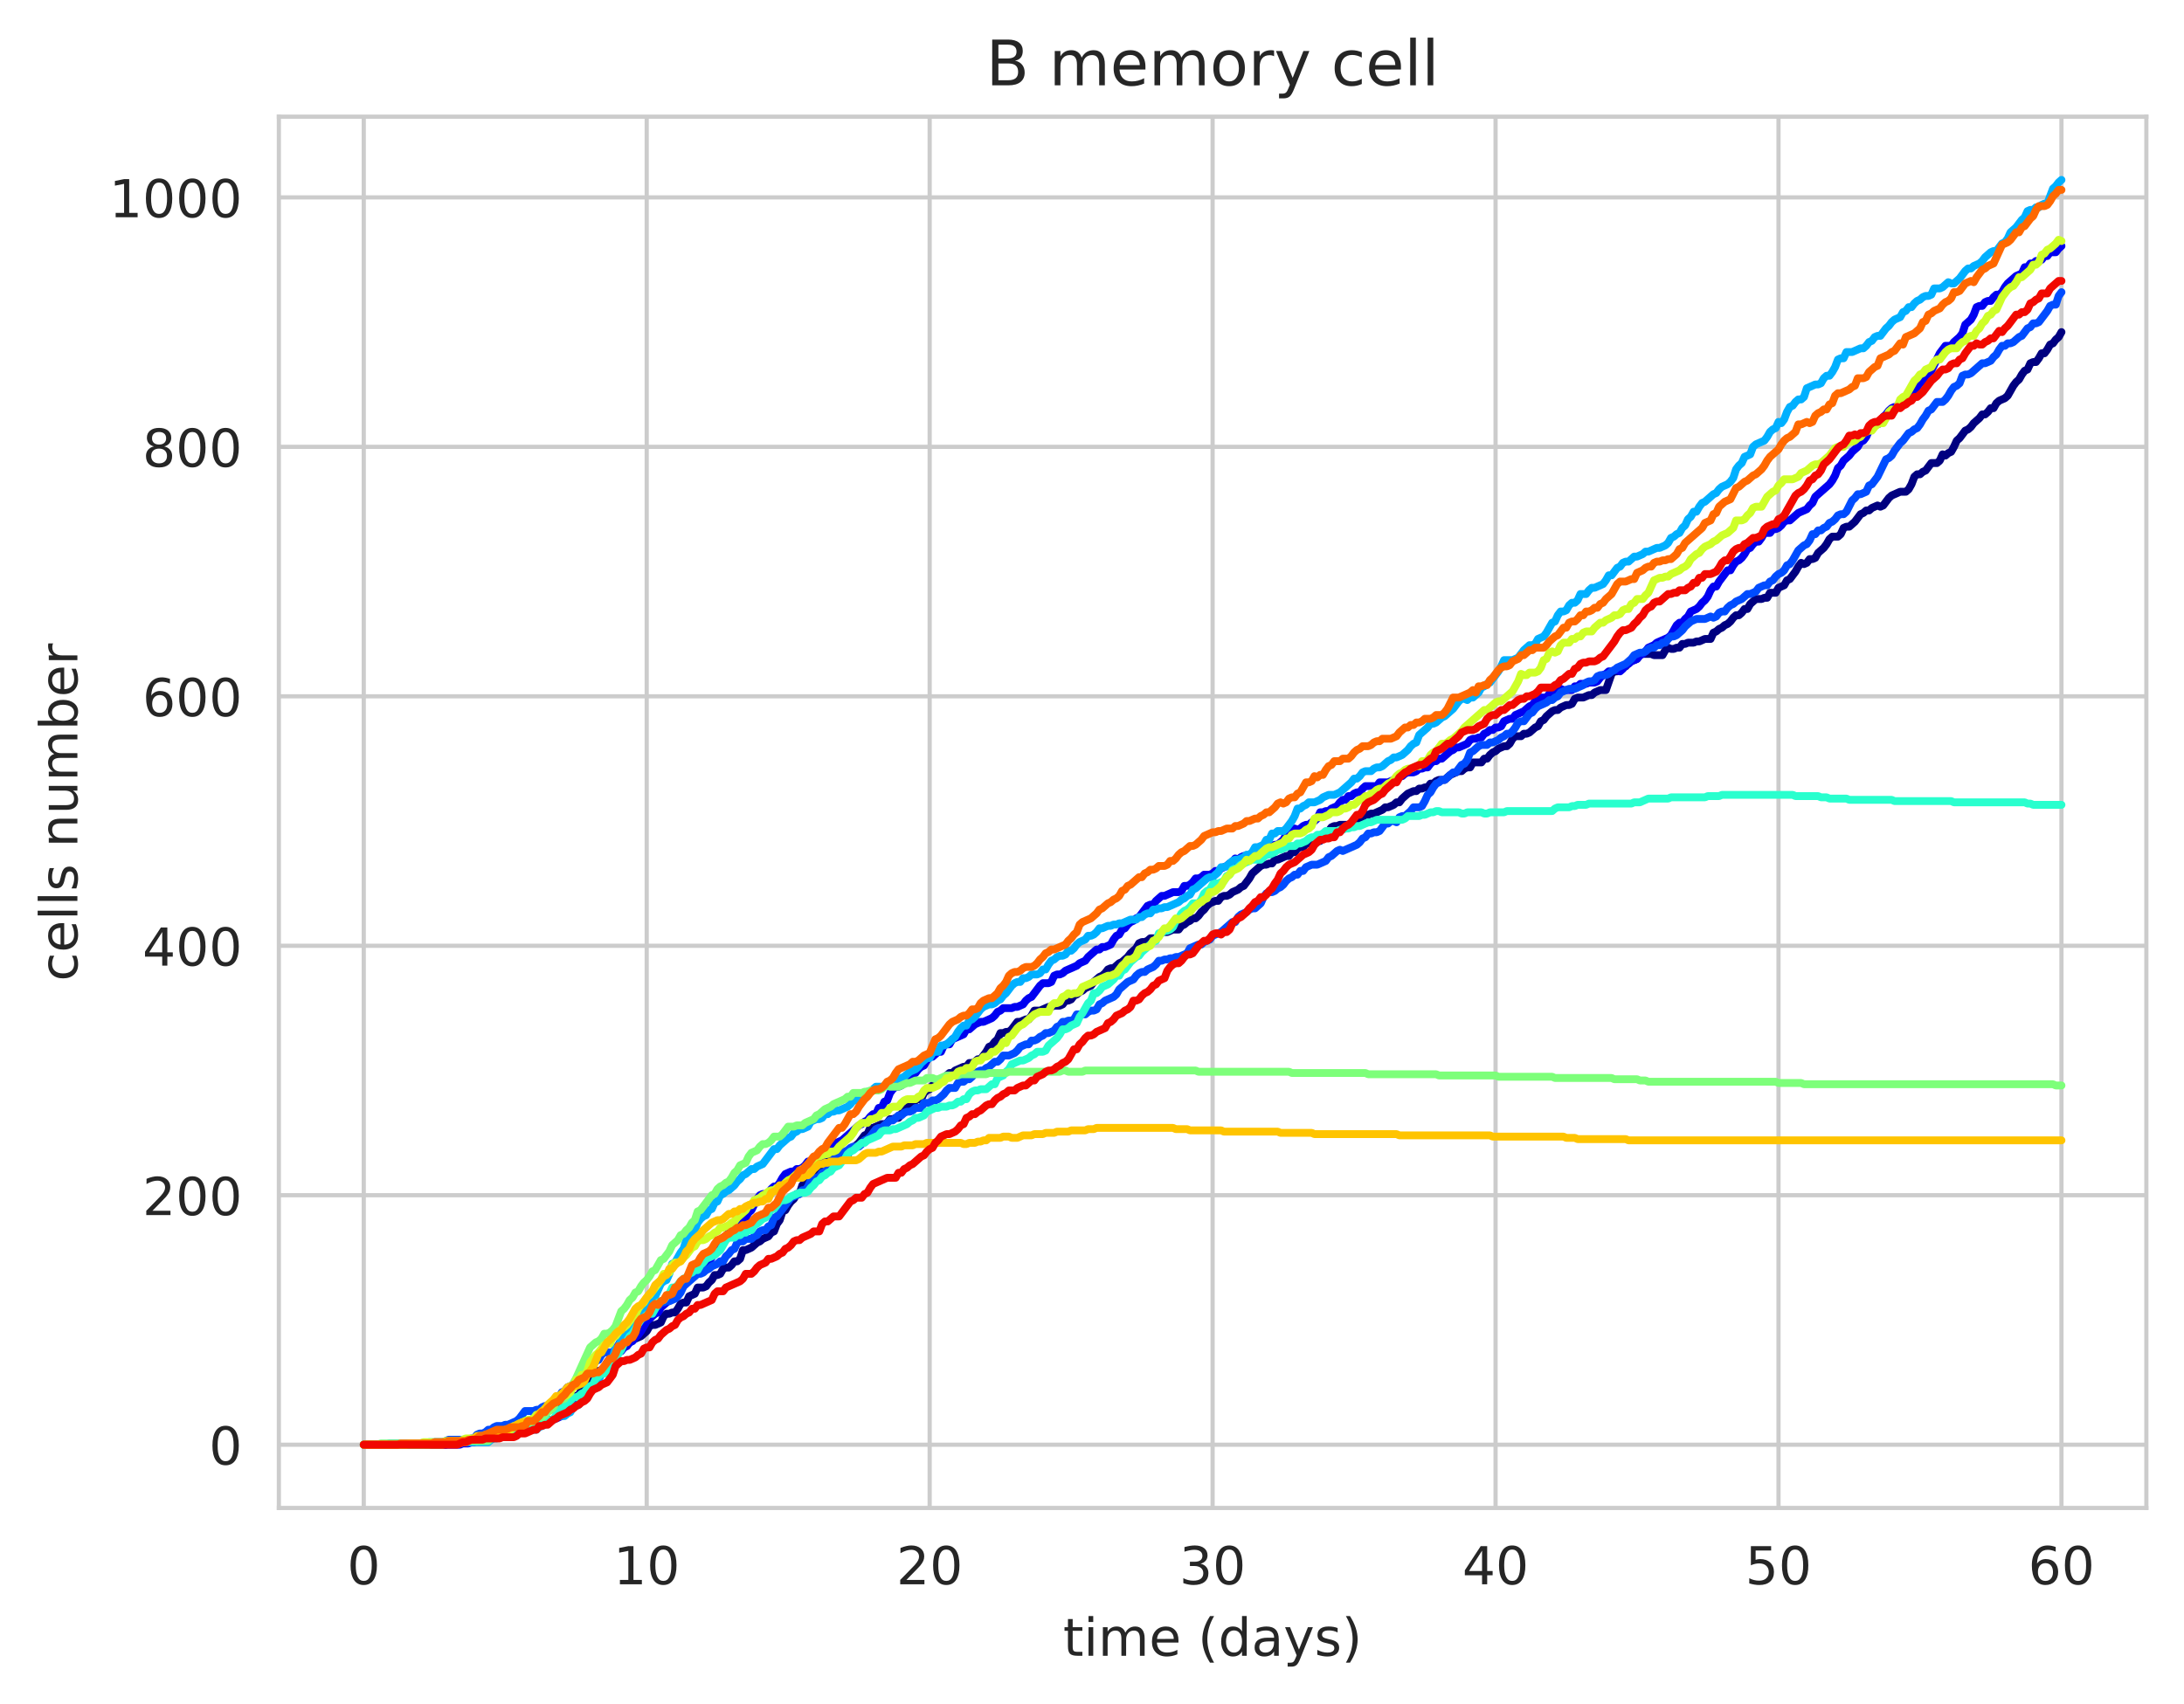 <?xml version="1.0" encoding="utf-8" standalone="no"?>
<!DOCTYPE svg PUBLIC "-//W3C//DTD SVG 1.1//EN"
  "http://www.w3.org/Graphics/SVG/1.1/DTD/svg11.dtd">
<!-- Created with matplotlib (https://matplotlib.org/) -->
<svg height="325.986pt" version="1.1" viewBox="0 0 417.648 325.986" width="417.648pt" xmlns="http://www.w3.org/2000/svg" xmlns:xlink="http://www.w3.org/1999/xlink">
 <defs>
  <style type="text/css">
*{stroke-linecap:butt;stroke-linejoin:round;white-space:pre;}
  </style>
 </defs>
 <g id="figure_1">
  <g id="patch_1">
   <path d="M 0 325.986 
L 417.648 325.986 
L 417.648 0 
L 0 0 
z
" style="fill:#ffffff;"/>
  </g>
  <g id="axes_1">
   <g id="patch_2">
    <path d="M 53.328 288.43 
L 410.448 288.43 
L 410.448 22.318 
L 53.328 22.318 
z
" style="fill:#ffffff;"/>
   </g>
   <g id="matplotlib.axis_1">
    <g id="xtick_1">
     <g id="line2d_1">
      <path clip-path="url(#p57697bf8ca)" d="M 69.561 288.43 
L 69.561 22.318 
" style="fill:none;stroke:#cccccc;stroke-linecap:round;stroke-width:0.8;"/>
     </g>
     <g id="text_1">
      <!-- 0 -->
      <defs>
       <path d="M 31.781 66.406 
Q 24.172 66.406 20.328 58.906 
Q 16.5 51.422 16.5 36.375 
Q 16.5 21.391 20.328 13.891 
Q 24.172 6.391 31.781 6.391 
Q 39.453 6.391 43.281 13.891 
Q 47.125 21.391 47.125 36.375 
Q 47.125 51.422 43.281 58.906 
Q 39.453 66.406 31.781 66.406 
z
M 31.781 74.219 
Q 44.047 74.219 50.516 64.516 
Q 56.984 54.828 56.984 36.375 
Q 56.984 17.969 50.516 8.266 
Q 44.047 -1.422 31.781 -1.422 
Q 19.531 -1.422 13.062 8.266 
Q 6.594 17.969 6.594 36.375 
Q 6.594 54.828 13.062 64.516 
Q 19.531 74.219 31.781 74.219 
z
" id="DejaVuSans-48"/>
      </defs>
      <g style="fill:#262626;" transform="translate(66.38 303.029)scale(0.1 -0.1)">
       <use xlink:href="#DejaVuSans-48"/>
      </g>
     </g>
    </g>
    <g id="xtick_2">
     <g id="line2d_2">
      <path clip-path="url(#p57697bf8ca)" d="M 123.67 288.43 
L 123.67 22.318 
" style="fill:none;stroke:#cccccc;stroke-linecap:round;stroke-width:0.8;"/>
     </g>
     <g id="text_2">
      <!-- 10 -->
      <defs>
       <path d="M 12.406 8.297 
L 28.516 8.297 
L 28.516 63.922 
L 10.984 60.406 
L 10.984 69.391 
L 28.422 72.906 
L 38.281 72.906 
L 38.281 8.297 
L 54.391 8.297 
L 54.391 0 
L 12.406 0 
z
" id="DejaVuSans-49"/>
      </defs>
      <g style="fill:#262626;" transform="translate(117.307 303.029)scale(0.1 -0.1)">
       <use xlink:href="#DejaVuSans-49"/>
       <use x="63.623" xlink:href="#DejaVuSans-48"/>
      </g>
     </g>
    </g>
    <g id="xtick_3">
     <g id="line2d_3">
      <path clip-path="url(#p57697bf8ca)" d="M 177.779 288.43 
L 177.779 22.318 
" style="fill:none;stroke:#cccccc;stroke-linecap:round;stroke-width:0.8;"/>
     </g>
     <g id="text_3">
      <!-- 20 -->
      <defs>
       <path d="M 19.188 8.297 
L 53.609 8.297 
L 53.609 0 
L 7.328 0 
L 7.328 8.297 
Q 12.938 14.109 22.625 23.891 
Q 32.328 33.688 34.812 36.531 
Q 39.547 41.844 41.422 45.531 
Q 43.312 49.219 43.312 52.781 
Q 43.312 58.594 39.234 62.25 
Q 35.156 65.922 28.609 65.922 
Q 23.969 65.922 18.812 64.312 
Q 13.672 62.703 7.812 59.422 
L 7.812 69.391 
Q 13.766 71.781 18.938 73 
Q 24.125 74.219 28.422 74.219 
Q 39.75 74.219 46.484 68.547 
Q 53.219 62.891 53.219 53.422 
Q 53.219 48.922 51.531 44.891 
Q 49.859 40.875 45.406 35.406 
Q 44.188 33.984 37.641 27.219 
Q 31.109 20.453 19.188 8.297 
z
" id="DejaVuSans-50"/>
      </defs>
      <g style="fill:#262626;" transform="translate(171.417 303.029)scale(0.1 -0.1)">
       <use xlink:href="#DejaVuSans-50"/>
       <use x="63.623" xlink:href="#DejaVuSans-48"/>
      </g>
     </g>
    </g>
    <g id="xtick_4">
     <g id="line2d_4">
      <path clip-path="url(#p57697bf8ca)" d="M 231.888 288.43 
L 231.888 22.318 
" style="fill:none;stroke:#cccccc;stroke-linecap:round;stroke-width:0.8;"/>
     </g>
     <g id="text_4">
      <!-- 30 -->
      <defs>
       <path d="M 40.578 39.312 
Q 47.656 37.797 51.625 33 
Q 55.609 28.219 55.609 21.188 
Q 55.609 10.406 48.188 4.484 
Q 40.766 -1.422 27.094 -1.422 
Q 22.516 -1.422 17.656 -0.516 
Q 12.797 0.391 7.625 2.203 
L 7.625 11.719 
Q 11.719 9.328 16.594 8.109 
Q 21.484 6.891 26.812 6.891 
Q 36.078 6.891 40.938 10.547 
Q 45.797 14.203 45.797 21.188 
Q 45.797 27.641 41.281 31.266 
Q 36.766 34.906 28.719 34.906 
L 20.219 34.906 
L 20.219 43.016 
L 29.109 43.016 
Q 36.375 43.016 40.234 45.922 
Q 44.094 48.828 44.094 54.297 
Q 44.094 59.906 40.109 62.906 
Q 36.141 65.922 28.719 65.922 
Q 24.656 65.922 20.016 65.031 
Q 15.375 64.156 9.812 62.312 
L 9.812 71.094 
Q 15.438 72.656 20.344 73.438 
Q 25.25 74.219 29.594 74.219 
Q 40.828 74.219 47.359 69.109 
Q 53.906 64.016 53.906 55.328 
Q 53.906 49.266 50.438 45.094 
Q 46.969 40.922 40.578 39.312 
z
" id="DejaVuSans-51"/>
      </defs>
      <g style="fill:#262626;" transform="translate(225.526 303.029)scale(0.1 -0.1)">
       <use xlink:href="#DejaVuSans-51"/>
       <use x="63.623" xlink:href="#DejaVuSans-48"/>
      </g>
     </g>
    </g>
    <g id="xtick_5">
     <g id="line2d_5">
      <path clip-path="url(#p57697bf8ca)" d="M 285.997 288.43 
L 285.997 22.318 
" style="fill:none;stroke:#cccccc;stroke-linecap:round;stroke-width:0.8;"/>
     </g>
     <g id="text_5">
      <!-- 40 -->
      <defs>
       <path d="M 37.797 64.312 
L 12.891 25.391 
L 37.797 25.391 
z
M 35.203 72.906 
L 47.609 72.906 
L 47.609 25.391 
L 58.016 25.391 
L 58.016 17.188 
L 47.609 17.188 
L 47.609 0 
L 37.797 0 
L 37.797 17.188 
L 4.891 17.188 
L 4.891 26.703 
z
" id="DejaVuSans-52"/>
      </defs>
      <g style="fill:#262626;" transform="translate(279.635 303.029)scale(0.1 -0.1)">
       <use xlink:href="#DejaVuSans-52"/>
       <use x="63.623" xlink:href="#DejaVuSans-48"/>
      </g>
     </g>
    </g>
    <g id="xtick_6">
     <g id="line2d_6">
      <path clip-path="url(#p57697bf8ca)" d="M 340.106 288.43 
L 340.106 22.318 
" style="fill:none;stroke:#cccccc;stroke-linecap:round;stroke-width:0.8;"/>
     </g>
     <g id="text_6">
      <!-- 50 -->
      <defs>
       <path d="M 10.797 72.906 
L 49.516 72.906 
L 49.516 64.594 
L 19.828 64.594 
L 19.828 46.734 
Q 21.969 47.469 24.109 47.828 
Q 26.266 48.188 28.422 48.188 
Q 40.625 48.188 47.75 41.5 
Q 54.891 34.812 54.891 23.391 
Q 54.891 11.625 47.562 5.094 
Q 40.234 -1.422 26.906 -1.422 
Q 22.312 -1.422 17.547 -0.641 
Q 12.797 0.141 7.719 1.703 
L 7.719 11.625 
Q 12.109 9.234 16.797 8.062 
Q 21.484 6.891 26.703 6.891 
Q 35.156 6.891 40.078 11.328 
Q 45.016 15.766 45.016 23.391 
Q 45.016 31 40.078 35.438 
Q 35.156 39.891 26.703 39.891 
Q 22.75 39.891 18.812 39.016 
Q 14.891 38.141 10.797 36.281 
z
" id="DejaVuSans-53"/>
      </defs>
      <g style="fill:#262626;" transform="translate(333.744 303.029)scale(0.1 -0.1)">
       <use xlink:href="#DejaVuSans-53"/>
       <use x="63.623" xlink:href="#DejaVuSans-48"/>
      </g>
     </g>
    </g>
    <g id="xtick_7">
     <g id="line2d_7">
      <path clip-path="url(#p57697bf8ca)" d="M 394.215 288.43 
L 394.215 22.318 
" style="fill:none;stroke:#cccccc;stroke-linecap:round;stroke-width:0.8;"/>
     </g>
     <g id="text_7">
      <!-- 60 -->
      <defs>
       <path d="M 33.016 40.375 
Q 26.375 40.375 22.484 35.828 
Q 18.609 31.297 18.609 23.391 
Q 18.609 15.531 22.484 10.953 
Q 26.375 6.391 33.016 6.391 
Q 39.656 6.391 43.531 10.953 
Q 47.406 15.531 47.406 23.391 
Q 47.406 31.297 43.531 35.828 
Q 39.656 40.375 33.016 40.375 
z
M 52.594 71.297 
L 52.594 62.312 
Q 48.875 64.062 45.094 64.984 
Q 41.312 65.922 37.594 65.922 
Q 27.828 65.922 22.672 59.328 
Q 17.531 52.734 16.797 39.406 
Q 19.672 43.656 24.016 45.922 
Q 28.375 48.188 33.594 48.188 
Q 44.578 48.188 50.953 41.516 
Q 57.328 34.859 57.328 23.391 
Q 57.328 12.156 50.688 5.359 
Q 44.047 -1.422 33.016 -1.422 
Q 20.359 -1.422 13.672 8.266 
Q 6.984 17.969 6.984 36.375 
Q 6.984 53.656 15.188 63.938 
Q 23.391 74.219 37.203 74.219 
Q 40.922 74.219 44.703 73.484 
Q 48.484 72.75 52.594 71.297 
z
" id="DejaVuSans-54"/>
      </defs>
      <g style="fill:#262626;" transform="translate(387.853 303.029)scale(0.1 -0.1)">
       <use xlink:href="#DejaVuSans-54"/>
       <use x="63.623" xlink:href="#DejaVuSans-48"/>
      </g>
     </g>
    </g>
    <g id="text_8">
     <!-- time (days) -->
     <defs>
      <path d="M 18.312 70.219 
L 18.312 54.688 
L 36.812 54.688 
L 36.812 47.703 
L 18.312 47.703 
L 18.312 18.016 
Q 18.312 11.328 20.141 9.422 
Q 21.969 7.516 27.594 7.516 
L 36.812 7.516 
L 36.812 0 
L 27.594 0 
Q 17.188 0 13.234 3.875 
Q 9.281 7.766 9.281 18.016 
L 9.281 47.703 
L 2.688 47.703 
L 2.688 54.688 
L 9.281 54.688 
L 9.281 70.219 
z
" id="DejaVuSans-116"/>
      <path d="M 9.422 54.688 
L 18.406 54.688 
L 18.406 0 
L 9.422 0 
z
M 9.422 75.984 
L 18.406 75.984 
L 18.406 64.594 
L 9.422 64.594 
z
" id="DejaVuSans-105"/>
      <path d="M 52 44.188 
Q 55.375 50.25 60.062 53.125 
Q 64.75 56 71.094 56 
Q 79.641 56 84.281 50.016 
Q 88.922 44.047 88.922 33.016 
L 88.922 0 
L 79.891 0 
L 79.891 32.719 
Q 79.891 40.578 77.094 44.375 
Q 74.312 48.188 68.609 48.188 
Q 61.625 48.188 57.562 43.547 
Q 53.516 38.922 53.516 30.906 
L 53.516 0 
L 44.484 0 
L 44.484 32.719 
Q 44.484 40.625 41.703 44.406 
Q 38.922 48.188 33.109 48.188 
Q 26.219 48.188 22.156 43.531 
Q 18.109 38.875 18.109 30.906 
L 18.109 0 
L 9.078 0 
L 9.078 54.688 
L 18.109 54.688 
L 18.109 46.188 
Q 21.188 51.219 25.484 53.609 
Q 29.781 56 35.688 56 
Q 41.656 56 45.828 52.969 
Q 50 49.953 52 44.188 
z
" id="DejaVuSans-109"/>
      <path d="M 56.203 29.594 
L 56.203 25.203 
L 14.891 25.203 
Q 15.484 15.922 20.484 11.062 
Q 25.484 6.203 34.422 6.203 
Q 39.594 6.203 44.453 7.469 
Q 49.312 8.734 54.109 11.281 
L 54.109 2.781 
Q 49.266 0.734 44.188 -0.344 
Q 39.109 -1.422 33.891 -1.422 
Q 20.797 -1.422 13.156 6.188 
Q 5.516 13.812 5.516 26.812 
Q 5.516 40.234 12.766 48.109 
Q 20.016 56 32.328 56 
Q 43.359 56 49.781 48.891 
Q 56.203 41.797 56.203 29.594 
z
M 47.219 32.234 
Q 47.125 39.594 43.094 43.984 
Q 39.062 48.391 32.422 48.391 
Q 24.906 48.391 20.391 44.141 
Q 15.875 39.891 15.188 32.172 
z
" id="DejaVuSans-101"/>
      <path id="DejaVuSans-32"/>
      <path d="M 31 75.875 
Q 24.469 64.656 21.281 53.656 
Q 18.109 42.672 18.109 31.391 
Q 18.109 20.125 21.312 9.062 
Q 24.516 -2 31 -13.188 
L 23.188 -13.188 
Q 15.875 -1.703 12.234 9.375 
Q 8.594 20.453 8.594 31.391 
Q 8.594 42.281 12.203 53.312 
Q 15.828 64.359 23.188 75.875 
z
" id="DejaVuSans-40"/>
      <path d="M 45.406 46.391 
L 45.406 75.984 
L 54.391 75.984 
L 54.391 0 
L 45.406 0 
L 45.406 8.203 
Q 42.578 3.328 38.25 0.953 
Q 33.938 -1.422 27.875 -1.422 
Q 17.969 -1.422 11.734 6.484 
Q 5.516 14.406 5.516 27.297 
Q 5.516 40.188 11.734 48.094 
Q 17.969 56 27.875 56 
Q 33.938 56 38.25 53.625 
Q 42.578 51.266 45.406 46.391 
z
M 14.797 27.297 
Q 14.797 17.391 18.875 11.75 
Q 22.953 6.109 30.078 6.109 
Q 37.203 6.109 41.297 11.75 
Q 45.406 17.391 45.406 27.297 
Q 45.406 37.203 41.297 42.844 
Q 37.203 48.484 30.078 48.484 
Q 22.953 48.484 18.875 42.844 
Q 14.797 37.203 14.797 27.297 
z
" id="DejaVuSans-100"/>
      <path d="M 34.281 27.484 
Q 23.391 27.484 19.188 25 
Q 14.984 22.516 14.984 16.5 
Q 14.984 11.719 18.141 8.906 
Q 21.297 6.109 26.703 6.109 
Q 34.188 6.109 38.703 11.406 
Q 43.219 16.703 43.219 25.484 
L 43.219 27.484 
z
M 52.203 31.203 
L 52.203 0 
L 43.219 0 
L 43.219 8.297 
Q 40.141 3.328 35.547 0.953 
Q 30.953 -1.422 24.312 -1.422 
Q 15.922 -1.422 10.953 3.297 
Q 6 8.016 6 15.922 
Q 6 25.141 12.172 29.828 
Q 18.359 34.516 30.609 34.516 
L 43.219 34.516 
L 43.219 35.406 
Q 43.219 41.609 39.141 45 
Q 35.062 48.391 27.688 48.391 
Q 23 48.391 18.547 47.266 
Q 14.109 46.141 10.016 43.891 
L 10.016 52.203 
Q 14.938 54.109 19.578 55.047 
Q 24.219 56 28.609 56 
Q 40.484 56 46.344 49.844 
Q 52.203 43.703 52.203 31.203 
z
" id="DejaVuSans-97"/>
      <path d="M 32.172 -5.078 
Q 28.375 -14.844 24.75 -17.812 
Q 21.141 -20.797 15.094 -20.797 
L 7.906 -20.797 
L 7.906 -13.281 
L 13.188 -13.281 
Q 16.891 -13.281 18.938 -11.516 
Q 21 -9.766 23.484 -3.219 
L 25.094 0.875 
L 2.984 54.688 
L 12.5 54.688 
L 29.594 11.922 
L 46.688 54.688 
L 56.203 54.688 
z
" id="DejaVuSans-121"/>
      <path d="M 44.281 53.078 
L 44.281 44.578 
Q 40.484 46.531 36.375 47.5 
Q 32.281 48.484 27.875 48.484 
Q 21.188 48.484 17.844 46.438 
Q 14.5 44.391 14.5 40.281 
Q 14.5 37.156 16.891 35.375 
Q 19.281 33.594 26.516 31.984 
L 29.594 31.297 
Q 39.156 29.25 43.188 25.516 
Q 47.219 21.781 47.219 15.094 
Q 47.219 7.469 41.188 3.016 
Q 35.156 -1.422 24.609 -1.422 
Q 20.219 -1.422 15.453 -0.562 
Q 10.688 0.297 5.422 2 
L 5.422 11.281 
Q 10.406 8.688 15.234 7.391 
Q 20.062 6.109 24.812 6.109 
Q 31.156 6.109 34.562 8.281 
Q 37.984 10.453 37.984 14.406 
Q 37.984 18.062 35.516 20.016 
Q 33.062 21.969 24.703 23.781 
L 21.578 24.516 
Q 13.234 26.266 9.516 29.906 
Q 5.812 33.547 5.812 39.891 
Q 5.812 47.609 11.281 51.797 
Q 16.75 56 26.812 56 
Q 31.781 56 36.172 55.266 
Q 40.578 54.547 44.281 53.078 
z
" id="DejaVuSans-115"/>
      <path d="M 8.016 75.875 
L 15.828 75.875 
Q 23.141 64.359 26.781 53.312 
Q 30.422 42.281 30.422 31.391 
Q 30.422 20.453 26.781 9.375 
Q 23.141 -1.703 15.828 -13.188 
L 8.016 -13.188 
Q 14.5 -2 17.703 9.062 
Q 20.906 20.125 20.906 31.391 
Q 20.906 42.672 17.703 53.656 
Q 14.5 64.656 8.016 75.875 
z
" id="DejaVuSans-41"/>
     </defs>
     <g style="fill:#262626;" transform="translate(203.299 316.707)scale(0.1 -0.1)">
      <use xlink:href="#DejaVuSans-116"/>
      <use x="39.209" xlink:href="#DejaVuSans-105"/>
      <use x="66.992" xlink:href="#DejaVuSans-109"/>
      <use x="164.404" xlink:href="#DejaVuSans-101"/>
      <use x="225.928" xlink:href="#DejaVuSans-32"/>
      <use x="257.715" xlink:href="#DejaVuSans-40"/>
      <use x="296.729" xlink:href="#DejaVuSans-100"/>
      <use x="360.205" xlink:href="#DejaVuSans-97"/>
      <use x="421.484" xlink:href="#DejaVuSans-121"/>
      <use x="480.664" xlink:href="#DejaVuSans-115"/>
      <use x="532.764" xlink:href="#DejaVuSans-41"/>
     </g>
    </g>
   </g>
   <g id="matplotlib.axis_2">
    <g id="ytick_1">
     <g id="line2d_8">
      <path clip-path="url(#p57697bf8ca)" d="M 53.328 276.334 
L 410.448 276.334 
" style="fill:none;stroke:#cccccc;stroke-linecap:round;stroke-width:0.8;"/>
     </g>
     <g id="text_9">
      <!-- 0 -->
      <g style="fill:#262626;" transform="translate(39.966 280.133)scale(0.1 -0.1)">
       <use xlink:href="#DejaVuSans-48"/>
      </g>
     </g>
    </g>
    <g id="ytick_2">
     <g id="line2d_9">
      <path clip-path="url(#p57697bf8ca)" d="M 53.328 228.618 
L 410.448 228.618 
" style="fill:none;stroke:#cccccc;stroke-linecap:round;stroke-width:0.8;"/>
     </g>
     <g id="text_10">
      <!-- 200 -->
      <g style="fill:#262626;" transform="translate(27.241 232.417)scale(0.1 -0.1)">
       <use xlink:href="#DejaVuSans-50"/>
       <use x="63.623" xlink:href="#DejaVuSans-48"/>
       <use x="127.246" xlink:href="#DejaVuSans-48"/>
      </g>
     </g>
    </g>
    <g id="ytick_3">
     <g id="line2d_10">
      <path clip-path="url(#p57697bf8ca)" d="M 53.328 180.902 
L 410.448 180.902 
" style="fill:none;stroke:#cccccc;stroke-linecap:round;stroke-width:0.8;"/>
     </g>
     <g id="text_11">
      <!-- 400 -->
      <g style="fill:#262626;" transform="translate(27.241 184.701)scale(0.1 -0.1)">
       <use xlink:href="#DejaVuSans-52"/>
       <use x="63.623" xlink:href="#DejaVuSans-48"/>
       <use x="127.246" xlink:href="#DejaVuSans-48"/>
      </g>
     </g>
    </g>
    <g id="ytick_4">
     <g id="line2d_11">
      <path clip-path="url(#p57697bf8ca)" d="M 53.328 133.186 
L 410.448 133.186 
" style="fill:none;stroke:#cccccc;stroke-linecap:round;stroke-width:0.8;"/>
     </g>
     <g id="text_12">
      <!-- 600 -->
      <g style="fill:#262626;" transform="translate(27.241 136.985)scale(0.1 -0.1)">
       <use xlink:href="#DejaVuSans-54"/>
       <use x="63.623" xlink:href="#DejaVuSans-48"/>
       <use x="127.246" xlink:href="#DejaVuSans-48"/>
      </g>
     </g>
    </g>
    <g id="ytick_5">
     <g id="line2d_12">
      <path clip-path="url(#p57697bf8ca)" d="M 53.328 85.47 
L 410.448 85.47 
" style="fill:none;stroke:#cccccc;stroke-linecap:round;stroke-width:0.8;"/>
     </g>
     <g id="text_13">
      <!-- 800 -->
      <defs>
       <path d="M 31.781 34.625 
Q 24.75 34.625 20.719 30.859 
Q 16.703 27.094 16.703 20.516 
Q 16.703 13.922 20.719 10.156 
Q 24.75 6.391 31.781 6.391 
Q 38.812 6.391 42.859 10.172 
Q 46.922 13.969 46.922 20.516 
Q 46.922 27.094 42.891 30.859 
Q 38.875 34.625 31.781 34.625 
z
M 21.922 38.812 
Q 15.578 40.375 12.031 44.719 
Q 8.5 49.078 8.5 55.328 
Q 8.5 64.062 14.719 69.141 
Q 20.953 74.219 31.781 74.219 
Q 42.672 74.219 48.875 69.141 
Q 55.078 64.062 55.078 55.328 
Q 55.078 49.078 51.531 44.719 
Q 48 40.375 41.703 38.812 
Q 48.828 37.156 52.797 32.312 
Q 56.781 27.484 56.781 20.516 
Q 56.781 9.906 50.312 4.234 
Q 43.844 -1.422 31.781 -1.422 
Q 19.734 -1.422 13.25 4.234 
Q 6.781 9.906 6.781 20.516 
Q 6.781 27.484 10.781 32.312 
Q 14.797 37.156 21.922 38.812 
z
M 18.312 54.391 
Q 18.312 48.734 21.844 45.562 
Q 25.391 42.391 31.781 42.391 
Q 38.141 42.391 41.719 45.562 
Q 45.312 48.734 45.312 54.391 
Q 45.312 60.062 41.719 63.234 
Q 38.141 66.406 31.781 66.406 
Q 25.391 66.406 21.844 63.234 
Q 18.312 60.062 18.312 54.391 
z
" id="DejaVuSans-56"/>
      </defs>
      <g style="fill:#262626;" transform="translate(27.241 89.269)scale(0.1 -0.1)">
       <use xlink:href="#DejaVuSans-56"/>
       <use x="63.623" xlink:href="#DejaVuSans-48"/>
       <use x="127.246" xlink:href="#DejaVuSans-48"/>
      </g>
     </g>
    </g>
    <g id="ytick_6">
     <g id="line2d_13">
      <path clip-path="url(#p57697bf8ca)" d="M 53.328 37.754 
L 410.448 37.754 
" style="fill:none;stroke:#cccccc;stroke-linecap:round;stroke-width:0.8;"/>
     </g>
     <g id="text_14">
      <!-- 1000 -->
      <g style="fill:#262626;" transform="translate(20.878 41.553)scale(0.1 -0.1)">
       <use xlink:href="#DejaVuSans-49"/>
       <use x="63.623" xlink:href="#DejaVuSans-48"/>
       <use x="127.246" xlink:href="#DejaVuSans-48"/>
       <use x="190.869" xlink:href="#DejaVuSans-48"/>
      </g>
     </g>
    </g>
    <g id="text_15">
     <!-- cells number -->
     <defs>
      <path d="M 48.781 52.594 
L 48.781 44.188 
Q 44.969 46.297 41.141 47.344 
Q 37.312 48.391 33.406 48.391 
Q 24.656 48.391 19.812 42.844 
Q 14.984 37.312 14.984 27.297 
Q 14.984 17.281 19.812 11.734 
Q 24.656 6.203 33.406 6.203 
Q 37.312 6.203 41.141 7.25 
Q 44.969 8.297 48.781 10.406 
L 48.781 2.094 
Q 45.016 0.344 40.984 -0.531 
Q 36.969 -1.422 32.422 -1.422 
Q 20.062 -1.422 12.781 6.344 
Q 5.516 14.109 5.516 27.297 
Q 5.516 40.672 12.859 48.328 
Q 20.219 56 33.016 56 
Q 37.156 56 41.109 55.141 
Q 45.062 54.297 48.781 52.594 
z
" id="DejaVuSans-99"/>
      <path d="M 9.422 75.984 
L 18.406 75.984 
L 18.406 0 
L 9.422 0 
z
" id="DejaVuSans-108"/>
      <path d="M 54.891 33.016 
L 54.891 0 
L 45.906 0 
L 45.906 32.719 
Q 45.906 40.484 42.875 44.328 
Q 39.844 48.188 33.797 48.188 
Q 26.516 48.188 22.312 43.547 
Q 18.109 38.922 18.109 30.906 
L 18.109 0 
L 9.078 0 
L 9.078 54.688 
L 18.109 54.688 
L 18.109 46.188 
Q 21.344 51.125 25.703 53.562 
Q 30.078 56 35.797 56 
Q 45.219 56 50.047 50.172 
Q 54.891 44.344 54.891 33.016 
z
" id="DejaVuSans-110"/>
      <path d="M 8.5 21.578 
L 8.5 54.688 
L 17.484 54.688 
L 17.484 21.922 
Q 17.484 14.156 20.5 10.266 
Q 23.531 6.391 29.594 6.391 
Q 36.859 6.391 41.078 11.031 
Q 45.312 15.672 45.312 23.688 
L 45.312 54.688 
L 54.297 54.688 
L 54.297 0 
L 45.312 0 
L 45.312 8.406 
Q 42.047 3.422 37.719 1 
Q 33.406 -1.422 27.688 -1.422 
Q 18.266 -1.422 13.375 4.438 
Q 8.5 10.297 8.5 21.578 
z
M 31.109 56 
z
" id="DejaVuSans-117"/>
      <path d="M 48.688 27.297 
Q 48.688 37.203 44.609 42.844 
Q 40.531 48.484 33.406 48.484 
Q 26.266 48.484 22.188 42.844 
Q 18.109 37.203 18.109 27.297 
Q 18.109 17.391 22.188 11.75 
Q 26.266 6.109 33.406 6.109 
Q 40.531 6.109 44.609 11.75 
Q 48.688 17.391 48.688 27.297 
z
M 18.109 46.391 
Q 20.953 51.266 25.266 53.625 
Q 29.594 56 35.594 56 
Q 45.562 56 51.781 48.094 
Q 58.016 40.188 58.016 27.297 
Q 58.016 14.406 51.781 6.484 
Q 45.562 -1.422 35.594 -1.422 
Q 29.594 -1.422 25.266 0.953 
Q 20.953 3.328 18.109 8.203 
L 18.109 0 
L 9.078 0 
L 9.078 75.984 
L 18.109 75.984 
z
" id="DejaVuSans-98"/>
      <path d="M 41.109 46.297 
Q 39.594 47.172 37.812 47.578 
Q 36.031 48 33.891 48 
Q 26.266 48 22.188 43.047 
Q 18.109 38.094 18.109 28.812 
L 18.109 0 
L 9.078 0 
L 9.078 54.688 
L 18.109 54.688 
L 18.109 46.188 
Q 20.953 51.172 25.484 53.578 
Q 30.031 56 36.531 56 
Q 37.453 56 38.578 55.875 
Q 39.703 55.766 41.062 55.516 
z
" id="DejaVuSans-114"/>
     </defs>
     <g style="fill:#262626;" transform="translate(14.798 187.686)rotate(-90)scale(0.1 -0.1)">
      <use xlink:href="#DejaVuSans-99"/>
      <use x="54.98" xlink:href="#DejaVuSans-101"/>
      <use x="116.504" xlink:href="#DejaVuSans-108"/>
      <use x="144.287" xlink:href="#DejaVuSans-108"/>
      <use x="172.07" xlink:href="#DejaVuSans-115"/>
      <use x="224.17" xlink:href="#DejaVuSans-32"/>
      <use x="255.957" xlink:href="#DejaVuSans-110"/>
      <use x="319.336" xlink:href="#DejaVuSans-117"/>
      <use x="382.715" xlink:href="#DejaVuSans-109"/>
      <use x="480.127" xlink:href="#DejaVuSans-98"/>
      <use x="543.604" xlink:href="#DejaVuSans-101"/>
      <use x="605.127" xlink:href="#DejaVuSans-114"/>
     </g>
    </g>
   </g>
   <g id="line2d_14">
    <path clip-path="url(#p57697bf8ca)" d="M 69.561 276.334 
L 85.252 276.334 
L 86.335 275.857 
L 89.581 275.857 
L 91.204 275.141 
L 92.287 275.141 
L 92.828 274.903 
L 94.451 274.903 
L 94.992 274.664 
L 95.533 274.187 
L 97.156 273.471 
L 97.698 273.471 
L 98.239 273.233 
L 98.78 272.755 
L 99.321 272.517 
L 99.862 272.517 
L 100.403 272.04 
L 100.944 272.04 
L 101.485 271.563 
L 102.567 271.085 
L 103.108 271.085 
L 104.191 270.131 
L 105.814 269.415 
L 106.355 269.415 
L 106.896 268.7 
L 107.437 268.7 
L 107.978 268.461 
L 108.519 268.461 
L 109.06 267.984 
L 109.602 267.268 
L 110.684 266.791 
L 111.225 265.837 
L 111.766 265.359 
L 112.307 265.121 
L 113.93 262.258 
L 114.471 262.258 
L 115.554 261.781 
L 116.095 260.588 
L 116.636 259.872 
L 117.177 259.872 
L 117.718 259.634 
L 118.259 258.679 
L 119.341 257.725 
L 119.882 257.009 
L 120.423 256.771 
L 120.964 256.293 
L 122.588 255.578 
L 123.67 254.623 
L 124.211 253.669 
L 124.752 253.43 
L 125.293 253.43 
L 126.375 252.953 
L 126.916 251.76 
L 127.458 251.283 
L 127.999 251.283 
L 128.54 251.045 
L 129.081 251.045 
L 129.622 250.329 
L 130.163 249.375 
L 130.704 249.136 
L 131.245 249.136 
L 131.786 247.943 
L 132.868 247.466 
L 133.41 246.273 
L 134.492 246.273 
L 135.033 246.034 
L 135.574 245.319 
L 136.115 244.842 
L 136.656 243.887 
L 137.197 243.887 
L 137.738 243.649 
L 138.279 242.694 
L 138.82 242.456 
L 139.362 242.456 
L 139.903 241.979 
L 140.444 241.263 
L 140.985 241.263 
L 141.526 240.786 
L 142.067 239.116 
L 142.608 239.116 
L 143.69 238.639 
L 144.772 237.684 
L 145.314 237.446 
L 145.855 236.968 
L 146.937 236.491 
L 147.478 235.776 
L 148.019 235.537 
L 148.56 234.105 
L 149.101 233.39 
L 149.642 231.72 
L 150.183 231.481 
L 150.724 230.527 
L 151.266 229.811 
L 151.807 229.334 
L 152.348 228.38 
L 152.889 228.38 
L 153.43 226.71 
L 154.512 226.232 
L 155.053 225.517 
L 155.594 225.039 
L 156.135 224.085 
L 156.676 223.369 
L 157.218 223.131 
L 157.759 222.415 
L 158.841 221.938 
L 159.923 220.984 
L 162.087 220.984 
L 162.628 219.791 
L 163.17 219.552 
L 164.252 218.598 
L 165.334 217.166 
L 165.875 216.928 
L 166.416 215.735 
L 166.957 215.735 
L 168.58 215.019 
L 169.122 215.019 
L 169.663 214.781 
L 170.204 214.065 
L 170.745 214.065 
L 171.286 213.826 
L 171.827 213.826 
L 172.368 213.11 
L 172.909 212.156 
L 173.45 211.918 
L 175.074 210.486 
L 175.615 210.247 
L 176.156 210.247 
L 176.697 209.055 
L 177.238 208.577 
L 177.779 208.339 
L 178.32 207.623 
L 178.861 207.623 
L 181.567 205.237 
L 182.108 205.237 
L 182.649 204.76 
L 184.272 204.044 
L 184.813 204.044 
L 185.354 203.329 
L 185.895 203.329 
L 186.436 203.09 
L 186.978 202.613 
L 187.519 202.613 
L 188.601 201.181 
L 189.142 200.227 
L 189.683 199.989 
L 190.224 199.273 
L 190.765 198.796 
L 191.306 197.603 
L 191.847 197.603 
L 192.388 197.364 
L 192.93 197.364 
L 193.471 196.887 
L 194.553 195.456 
L 195.094 195.456 
L 196.176 194.978 
L 196.717 194.978 
L 197.258 194.263 
L 197.799 193.308 
L 198.882 193.308 
L 200.505 192.593 
L 201.046 192.593 
L 201.587 192.354 
L 202.669 192.354 
L 203.21 192.115 
L 203.751 191.4 
L 204.292 191.4 
L 204.834 191.161 
L 205.375 190.445 
L 205.916 190.207 
L 206.457 189.73 
L 206.998 189.491 
L 207.539 189.014 
L 208.621 188.537 
L 209.162 187.821 
L 210.244 186.867 
L 210.786 186.628 
L 211.327 186.151 
L 211.868 185.435 
L 212.409 185.197 
L 212.95 185.197 
L 214.032 184.242 
L 214.573 184.004 
L 215.655 183.049 
L 216.196 182.334 
L 217.279 181.379 
L 217.82 180.425 
L 218.361 180.186 
L 218.902 180.186 
L 219.443 179.948 
L 219.984 179.471 
L 221.066 179.471 
L 221.607 178.994 
L 222.148 178.278 
L 223.231 178.278 
L 224.313 177.801 
L 225.395 177.801 
L 225.936 177.085 
L 226.477 176.846 
L 227.018 176.369 
L 227.559 176.131 
L 228.1 175.653 
L 228.642 175.653 
L 229.183 175.176 
L 229.724 174.461 
L 230.265 173.983 
L 230.806 173.268 
L 231.347 172.79 
L 232.429 172.313 
L 232.97 172.313 
L 233.511 171.598 
L 234.052 171.359 
L 234.594 171.359 
L 235.135 171.12 
L 235.676 170.643 
L 236.758 170.166 
L 237.299 169.689 
L 237.84 169.45 
L 238.922 168.019 
L 239.463 167.065 
L 241.087 165.633 
L 241.628 165.394 
L 242.169 165.394 
L 242.71 165.156 
L 243.251 165.156 
L 243.792 164.44 
L 244.333 164.44 
L 245.956 163.724 
L 246.498 163.724 
L 247.039 163.009 
L 247.58 163.009 
L 248.121 162.293 
L 248.662 162.054 
L 249.203 162.054 
L 249.744 161.339 
L 250.285 161.339 
L 250.826 160.861 
L 252.45 160.861 
L 252.991 160.146 
L 253.532 160.146 
L 254.073 158.953 
L 254.614 158.237 
L 255.155 157.999 
L 255.696 157.999 
L 256.237 157.76 
L 258.402 157.76 
L 259.484 156.806 
L 260.566 156.328 
L 261.107 155.851 
L 261.648 155.851 
L 262.189 155.613 
L 262.73 155.613 
L 264.354 154.897 
L 264.895 154.42 
L 265.436 154.42 
L 266.518 153.943 
L 267.059 153.465 
L 267.6 153.465 
L 268.141 152.75 
L 269.223 151.795 
L 270.306 151.318 
L 270.847 151.318 
L 271.388 150.841 
L 271.929 150.841 
L 272.47 150.603 
L 273.011 150.603 
L 273.552 149.887 
L 274.093 149.887 
L 274.634 149.41 
L 275.175 149.171 
L 276.258 149.171 
L 277.34 148.217 
L 278.963 147.501 
L 279.504 147.501 
L 280.045 147.024 
L 280.586 146.785 
L 281.127 146.785 
L 281.668 145.831 
L 283.292 145.831 
L 283.833 145.115 
L 284.374 145.115 
L 284.915 144.399 
L 285.456 143.922 
L 285.997 143.684 
L 286.538 143.207 
L 287.62 142.729 
L 288.162 142.729 
L 288.703 142.252 
L 289.244 141.298 
L 289.785 140.821 
L 290.867 140.821 
L 291.408 140.344 
L 291.949 140.344 
L 292.49 140.105 
L 293.572 139.151 
L 294.114 138.912 
L 294.655 137.958 
L 295.196 137.719 
L 295.737 137.003 
L 296.819 136.049 
L 297.36 135.811 
L 297.901 135.811 
L 298.442 135.333 
L 299.524 134.856 
L 300.066 134.856 
L 300.607 134.618 
L 301.148 133.663 
L 301.689 133.425 
L 302.771 133.425 
L 303.853 132.948 
L 304.394 132.948 
L 304.935 132.47 
L 306.018 131.993 
L 307.1 131.993 
L 308.182 128.892 
L 308.723 128.415 
L 309.264 128.415 
L 309.805 128.176 
L 310.346 127.46 
L 310.887 127.46 
L 311.428 126.745 
L 311.97 126.267 
L 312.511 126.267 
L 313.052 126.029 
L 313.593 125.313 
L 314.134 125.074 
L 315.757 125.074 
L 316.298 125.313 
L 317.922 125.313 
L 318.463 124.359 
L 319.004 123.882 
L 319.545 124.12 
L 320.086 124.12 
L 320.627 123.882 
L 321.168 123.882 
L 321.709 123.166 
L 322.25 123.166 
L 322.791 122.927 
L 323.874 122.927 
L 324.415 122.689 
L 324.956 122.689 
L 326.038 122.212 
L 327.12 122.212 
L 327.661 121.019 
L 328.202 120.78 
L 328.743 120.303 
L 329.284 120.064 
L 329.826 119.587 
L 330.367 119.349 
L 330.908 118.871 
L 331.449 118.156 
L 331.99 117.679 
L 332.531 117.679 
L 333.072 117.201 
L 333.613 116.486 
L 334.154 116.486 
L 334.695 115.531 
L 335.778 114.577 
L 336.86 114.577 
L 337.401 114.338 
L 337.942 114.338 
L 338.483 113.384 
L 339.565 113.384 
L 340.106 112.43 
L 341.188 111.953 
L 341.73 110.998 
L 342.271 110.76 
L 343.353 109.328 
L 343.894 108.374 
L 344.435 107.658 
L 344.976 107.897 
L 345.517 107.658 
L 346.058 106.942 
L 346.599 106.942 
L 347.14 106.704 
L 347.682 105.75 
L 348.764 104.795 
L 349.305 104.079 
L 349.846 103.125 
L 350.387 102.648 
L 351.469 102.648 
L 352.01 102.171 
L 352.551 100.978 
L 353.092 100.739 
L 353.634 100.739 
L 354.716 99.785 
L 355.798 98.354 
L 356.339 98.115 
L 356.88 97.638 
L 357.421 97.638 
L 357.962 97.161 
L 359.044 96.683 
L 359.586 96.922 
L 360.127 96.683 
L 361.209 95.252 
L 361.75 94.775 
L 363.373 94.059 
L 364.455 94.059 
L 364.996 93.582 
L 365.538 92.628 
L 366.079 91.196 
L 366.62 90.719 
L 367.161 90.719 
L 367.702 90.242 
L 368.243 90.003 
L 369.325 88.572 
L 370.407 88.572 
L 370.948 88.095 
L 371.49 86.902 
L 372.031 87.14 
L 372.572 86.663 
L 373.113 86.425 
L 373.654 85.47 
L 374.195 84.277 
L 374.736 83.8 
L 375.818 82.369 
L 376.359 82.13 
L 376.9 81.653 
L 377.442 80.937 
L 378.524 79.983 
L 379.065 79.267 
L 379.606 79.267 
L 380.147 78.79 
L 380.688 78.074 
L 381.229 78.074 
L 381.77 77.12 
L 382.311 76.643 
L 383.394 76.166 
L 383.935 75.688 
L 385.017 73.78 
L 385.558 73.064 
L 386.099 72.587 
L 386.64 71.633 
L 387.181 70.917 
L 387.722 70.678 
L 388.263 69.485 
L 388.804 69.247 
L 389.346 69.247 
L 389.887 68.531 
L 390.428 67.577 
L 390.969 67.577 
L 391.51 66.861 
L 392.051 65.907 
L 392.592 65.668 
L 393.133 64.952 
L 393.674 64.475 
L 394.215 63.521 
L 394.215 63.521 
" style="fill:none;stroke:#000080;stroke-linecap:round;stroke-width:1.5;"/>
   </g>
   <g id="line2d_15">
    <path clip-path="url(#p57697bf8ca)" d="M 69.561 276.334 
L 87.958 276.334 
L 88.499 276.096 
L 89.581 276.096 
L 90.122 275.857 
L 90.663 275.857 
L 91.204 275.141 
L 92.828 274.425 
L 93.369 274.425 
L 93.91 273.948 
L 94.992 273.948 
L 95.533 273.71 
L 96.074 273.71 
L 96.615 273.233 
L 100.403 273.233 
L 100.944 272.755 
L 102.026 272.278 
L 103.65 272.278 
L 104.191 271.801 
L 104.732 271.563 
L 105.814 271.563 
L 107.978 270.608 
L 108.519 269.892 
L 109.06 269.415 
L 109.602 269.177 
L 110.143 268.461 
L 110.684 267.507 
L 112.848 265.598 
L 113.389 264.882 
L 114.471 262.974 
L 115.012 262.735 
L 115.554 261.781 
L 116.095 261.304 
L 116.636 261.065 
L 117.177 260.349 
L 117.718 259.872 
L 118.259 258.679 
L 118.8 258.441 
L 119.341 257.725 
L 119.882 257.486 
L 120.423 256.771 
L 120.964 256.532 
L 121.506 255.816 
L 122.047 255.339 
L 122.588 254.623 
L 123.67 252.715 
L 125.293 251.283 
L 125.834 251.045 
L 126.375 250.09 
L 127.999 248.659 
L 129.081 246.75 
L 129.622 246.512 
L 130.163 246.512 
L 130.704 246.034 
L 131.786 244.603 
L 132.327 244.126 
L 132.868 243.887 
L 133.41 242.933 
L 133.951 242.933 
L 135.033 241.501 
L 135.574 241.263 
L 136.115 240.547 
L 136.656 239.593 
L 137.197 238.877 
L 137.738 237.923 
L 138.279 236.73 
L 138.82 236.491 
L 139.362 235.776 
L 139.903 235.537 
L 140.444 234.821 
L 140.985 234.344 
L 141.526 234.105 
L 142.067 233.39 
L 142.608 232.913 
L 143.149 231.958 
L 143.69 231.481 
L 144.772 229.334 
L 145.314 228.618 
L 145.855 228.38 
L 146.937 228.38 
L 147.478 227.425 
L 148.019 226.948 
L 148.56 226.948 
L 149.101 226.232 
L 149.642 225.278 
L 150.183 224.562 
L 151.266 224.085 
L 151.807 224.085 
L 152.348 223.608 
L 152.889 223.608 
L 153.43 223.369 
L 153.971 222.892 
L 154.512 222.176 
L 155.053 222.176 
L 156.135 221.699 
L 156.676 221.699 
L 157.218 220.984 
L 158.3 220.029 
L 158.841 219.314 
L 159.382 218.836 
L 161.005 218.121 
L 164.252 215.258 
L 164.793 215.019 
L 165.334 214.542 
L 165.875 214.303 
L 166.416 213.588 
L 166.957 213.11 
L 167.498 213.11 
L 168.039 211.918 
L 168.58 211.918 
L 169.122 210.725 
L 169.663 210.486 
L 170.204 209.055 
L 170.745 208.339 
L 171.286 207.862 
L 171.827 207.862 
L 172.368 207.623 
L 173.45 206.669 
L 173.991 205.714 
L 175.074 205.237 
L 175.615 204.522 
L 176.156 204.044 
L 176.697 203.806 
L 177.238 202.852 
L 177.779 202.136 
L 178.32 202.136 
L 179.402 201.181 
L 179.943 201.181 
L 180.484 199.989 
L 181.026 199.75 
L 181.567 199.75 
L 182.108 198.796 
L 184.272 197.841 
L 184.813 196.887 
L 185.354 196.887 
L 186.436 195.933 
L 187.519 195.456 
L 188.06 195.456 
L 189.683 194.74 
L 190.224 194.263 
L 190.765 193.547 
L 191.306 193.308 
L 191.847 192.831 
L 193.471 192.831 
L 194.012 192.593 
L 194.553 192.593 
L 195.635 192.115 
L 196.176 191.4 
L 196.717 190.923 
L 197.258 190.684 
L 198.882 188.537 
L 199.423 188.06 
L 200.505 188.06 
L 201.046 187.821 
L 201.587 186.628 
L 202.128 186.39 
L 202.669 186.39 
L 203.21 186.151 
L 203.751 185.674 
L 205.916 184.719 
L 206.457 184.242 
L 207.539 183.765 
L 208.08 183.049 
L 209.703 181.618 
L 210.244 181.618 
L 210.786 181.141 
L 211.327 181.141 
L 212.409 180.664 
L 212.95 179.709 
L 213.491 178.994 
L 214.032 178.755 
L 214.573 177.801 
L 215.114 177.562 
L 215.655 176.846 
L 216.196 176.369 
L 216.738 176.131 
L 217.279 175.653 
L 217.82 175.415 
L 219.443 173.268 
L 219.984 173.029 
L 220.525 173.029 
L 221.066 172.313 
L 222.148 171.359 
L 222.69 171.359 
L 224.313 170.643 
L 225.395 170.643 
L 225.936 170.405 
L 226.477 169.45 
L 227.018 169.45 
L 227.559 169.212 
L 228.1 168.735 
L 228.642 168.019 
L 229.183 168.019 
L 229.724 167.78 
L 230.265 167.303 
L 231.347 167.303 
L 231.888 167.065 
L 232.429 166.587 
L 232.97 166.587 
L 233.511 166.11 
L 234.594 165.633 
L 235.135 165.156 
L 235.676 164.917 
L 236.217 164.202 
L 236.758 164.44 
L 237.299 163.963 
L 237.84 163.724 
L 239.463 163.724 
L 240.546 163.247 
L 241.087 163.247 
L 241.628 162.77 
L 242.169 162.532 
L 242.71 162.054 
L 243.792 161.577 
L 244.333 161.577 
L 245.415 160.623 
L 245.956 159.669 
L 246.498 159.191 
L 247.039 158.953 
L 247.58 158.476 
L 248.121 158.714 
L 248.662 158.476 
L 249.203 157.999 
L 249.744 157.76 
L 250.285 157.76 
L 250.826 157.283 
L 251.367 157.044 
L 251.908 156.567 
L 252.45 155.374 
L 252.991 155.374 
L 253.532 155.136 
L 254.073 155.136 
L 254.614 154.658 
L 255.696 154.181 
L 256.237 153.465 
L 256.778 152.988 
L 257.319 152.988 
L 257.86 152.273 
L 258.402 152.273 
L 258.943 151.795 
L 259.484 151.557 
L 260.025 151.557 
L 260.566 150.841 
L 261.107 150.364 
L 263.271 150.364 
L 263.812 149.648 
L 265.436 149.648 
L 266.518 149.171 
L 267.059 149.171 
L 267.6 148.455 
L 268.141 148.455 
L 268.682 147.978 
L 269.223 147.74 
L 270.306 147.74 
L 270.847 147.501 
L 271.388 147.024 
L 271.929 147.024 
L 272.47 146.785 
L 273.011 146.785 
L 273.552 146.07 
L 274.093 145.592 
L 274.634 145.592 
L 275.175 145.115 
L 275.716 145.115 
L 277.34 143.684 
L 277.881 143.445 
L 278.422 142.968 
L 278.963 142.968 
L 280.586 142.252 
L 281.127 141.536 
L 281.668 141.298 
L 282.21 141.298 
L 282.751 141.059 
L 283.292 141.059 
L 283.833 140.344 
L 284.374 140.105 
L 284.915 139.628 
L 285.456 139.628 
L 285.997 139.151 
L 286.538 139.151 
L 287.079 138.912 
L 287.62 137.958 
L 288.703 137.481 
L 289.244 137.481 
L 289.785 136.765 
L 291.408 136.049 
L 292.49 135.095 
L 293.031 134.856 
L 293.572 134.141 
L 294.114 133.902 
L 294.655 133.425 
L 295.737 133.425 
L 296.278 132.709 
L 298.442 131.755 
L 298.983 131.993 
L 300.607 131.993 
L 301.148 131.278 
L 301.689 131.278 
L 302.23 130.8 
L 303.312 130.8 
L 303.853 130.562 
L 304.935 130.562 
L 305.476 130.323 
L 306.018 129.607 
L 306.559 129.13 
L 307.1 128.892 
L 307.641 128.415 
L 308.182 128.415 
L 308.723 128.176 
L 309.264 128.176 
L 309.805 128.415 
L 310.346 127.937 
L 310.887 127.222 
L 311.428 126.983 
L 311.97 126.506 
L 313.052 126.029 
L 313.593 125.313 
L 314.134 125.074 
L 314.675 124.597 
L 315.216 123.882 
L 316.298 123.404 
L 316.839 122.927 
L 319.004 121.973 
L 319.545 121.496 
L 320.627 119.587 
L 321.168 119.11 
L 321.709 119.11 
L 322.25 118.394 
L 322.791 117.917 
L 323.332 116.963 
L 324.415 116.486 
L 324.956 116.008 
L 325.497 115.293 
L 326.038 114.816 
L 326.579 114.1 
L 327.12 112.907 
L 327.661 112.191 
L 328.202 112.191 
L 328.743 111.237 
L 330.367 109.09 
L 330.908 109.09 
L 331.449 108.135 
L 331.99 107.42 
L 332.531 107.181 
L 333.072 106.704 
L 333.613 105.988 
L 334.154 105.034 
L 334.695 104.795 
L 335.236 104.079 
L 335.778 103.602 
L 336.319 103.602 
L 336.86 102.887 
L 337.401 101.932 
L 338.483 101.932 
L 339.024 101.216 
L 339.565 101.216 
L 340.106 100.978 
L 340.647 100.501 
L 341.188 99.785 
L 341.73 99.546 
L 342.271 99.546 
L 343.894 98.115 
L 345.517 97.399 
L 346.058 96.683 
L 346.599 96.206 
L 347.14 95.013 
L 349.846 92.628 
L 350.387 91.912 
L 350.928 90.958 
L 351.469 89.526 
L 352.01 89.049 
L 352.551 88.095 
L 353.634 87.14 
L 354.175 86.425 
L 355.257 85.47 
L 355.798 84.516 
L 356.339 84.277 
L 356.88 83.562 
L 357.421 82.369 
L 357.962 81.892 
L 358.503 81.176 
L 359.044 81.176 
L 359.586 80.937 
L 360.127 79.744 
L 360.668 79.267 
L 361.209 78.551 
L 361.75 78.074 
L 362.291 77.836 
L 362.832 77.836 
L 363.373 77.12 
L 363.914 76.643 
L 364.455 75.927 
L 365.538 74.973 
L 366.079 74.734 
L 367.161 73.303 
L 367.702 72.825 
L 368.243 71.871 
L 369.325 70.917 
L 370.948 67.577 
L 372.031 66.145 
L 373.113 66.145 
L 373.654 65.43 
L 374.736 64.475 
L 375.277 63.759 
L 375.818 62.089 
L 376.9 61.135 
L 377.442 60.181 
L 377.983 58.749 
L 378.524 58.511 
L 379.065 58.511 
L 379.606 57.795 
L 380.147 57.556 
L 380.688 57.556 
L 381.229 56.841 
L 381.77 56.363 
L 382.311 56.363 
L 382.852 55.886 
L 383.394 54.932 
L 383.935 54.216 
L 385.558 52.785 
L 386.64 52.308 
L 387.181 51.115 
L 387.722 51.115 
L 388.263 50.399 
L 388.804 50.399 
L 389.346 49.922 
L 389.887 49.922 
L 390.428 49.683 
L 390.969 48.967 
L 391.51 48.967 
L 392.051 48.252 
L 393.133 48.252 
L 393.674 47.536 
L 394.215 47.059 
L 394.215 47.059 
" style="fill:none;stroke:#0000f1;stroke-linecap:round;stroke-width:1.5;"/>
   </g>
   <g id="line2d_16">
    <path clip-path="url(#p57697bf8ca)" d="M 69.561 276.334 
L 73.89 276.334 
L 74.431 276.096 
L 82.547 276.096 
L 83.088 275.857 
L 84.711 275.857 
L 85.794 275.38 
L 89.581 275.38 
L 90.122 275.141 
L 90.663 275.141 
L 91.204 274.425 
L 91.746 274.187 
L 92.287 274.187 
L 92.828 273.948 
L 93.369 273.471 
L 93.91 273.471 
L 94.451 272.994 
L 94.992 272.755 
L 96.074 272.755 
L 96.615 272.517 
L 97.156 272.517 
L 98.78 271.801 
L 99.321 271.324 
L 100.403 269.892 
L 102.026 269.892 
L 102.567 269.654 
L 103.108 269.654 
L 103.65 269.177 
L 104.191 268.938 
L 104.732 269.177 
L 105.273 268.7 
L 105.814 267.984 
L 106.355 267.507 
L 106.896 267.268 
L 107.437 266.314 
L 107.978 266.075 
L 108.519 265.359 
L 109.602 264.882 
L 110.143 263.928 
L 111.225 263.451 
L 111.766 262.974 
L 112.307 262.735 
L 112.848 261.781 
L 113.93 260.349 
L 114.471 260.111 
L 115.012 259.156 
L 115.554 258.679 
L 117.177 258.679 
L 118.259 257.248 
L 118.8 256.293 
L 119.341 255.578 
L 119.882 254.623 
L 120.423 254.623 
L 120.964 254.146 
L 121.506 253.43 
L 122.047 252.476 
L 123.129 251.045 
L 123.67 250.806 
L 124.211 250.806 
L 124.752 249.852 
L 125.834 249.852 
L 126.375 249.136 
L 126.916 249.136 
L 127.458 248.897 
L 127.999 248.897 
L 129.081 248.42 
L 129.622 247.943 
L 130.163 247.227 
L 130.704 246.034 
L 133.41 243.649 
L 133.951 243.649 
L 134.492 243.41 
L 135.033 242.933 
L 135.574 242.694 
L 136.115 242.217 
L 137.197 241.74 
L 137.738 241.263 
L 138.279 241.263 
L 138.82 240.309 
L 139.362 239.831 
L 139.903 239.116 
L 140.444 238.877 
L 140.985 237.684 
L 141.526 237.446 
L 142.067 237.446 
L 142.608 236.968 
L 143.69 236.968 
L 144.231 236.491 
L 144.772 236.253 
L 145.314 235.537 
L 145.855 235.298 
L 146.396 235.298 
L 146.937 234.583 
L 147.478 234.344 
L 148.019 232.913 
L 148.56 232.674 
L 151.266 229.095 
L 152.889 228.38 
L 153.43 227.664 
L 153.971 227.664 
L 154.512 226.948 
L 155.053 225.755 
L 156.676 225.039 
L 157.218 224.324 
L 157.759 224.324 
L 158.3 223.131 
L 158.841 222.654 
L 159.382 221.699 
L 160.464 221.222 
L 161.005 220.506 
L 162.087 220.029 
L 162.628 219.552 
L 163.17 219.314 
L 164.252 219.314 
L 164.793 218.836 
L 165.334 218.121 
L 165.875 217.882 
L 166.416 217.405 
L 167.498 215.973 
L 168.039 215.735 
L 168.58 215.735 
L 170.204 214.303 
L 170.745 214.303 
L 171.827 213.349 
L 172.368 213.349 
L 172.909 212.872 
L 173.45 212.633 
L 173.991 212.633 
L 174.532 212.395 
L 175.074 211.918 
L 176.156 211.918 
L 176.697 210.963 
L 177.779 210.963 
L 178.32 210.486 
L 178.861 210.486 
L 179.402 210.247 
L 180.484 209.293 
L 181.026 208.577 
L 181.567 208.1 
L 182.649 208.1 
L 183.19 207.146 
L 183.731 206.907 
L 184.272 206.907 
L 184.813 206.43 
L 185.354 206.43 
L 185.895 205.953 
L 186.436 205.237 
L 187.519 204.76 
L 188.06 204.76 
L 188.601 204.283 
L 189.142 204.044 
L 190.224 203.09 
L 190.765 203.09 
L 191.306 202.613 
L 191.847 201.897 
L 192.93 201.897 
L 194.012 201.42 
L 194.553 200.943 
L 195.094 200.227 
L 196.176 199.75 
L 196.717 199.75 
L 197.258 199.034 
L 197.799 199.034 
L 198.34 198.796 
L 198.882 198.319 
L 199.423 198.08 
L 199.964 197.603 
L 200.505 197.603 
L 201.587 197.126 
L 202.128 196.41 
L 202.669 196.171 
L 203.21 195.456 
L 203.751 195.456 
L 204.292 195.217 
L 204.834 195.217 
L 205.375 194.978 
L 205.916 194.024 
L 207.539 194.024 
L 208.08 193.547 
L 208.621 193.308 
L 209.162 193.308 
L 209.703 193.07 
L 210.244 192.115 
L 210.786 191.877 
L 211.327 191.4 
L 212.95 190.684 
L 213.491 190.207 
L 214.032 189.252 
L 215.655 187.821 
L 216.738 187.344 
L 217.279 186.628 
L 217.82 186.151 
L 218.361 185.912 
L 218.902 185.912 
L 219.443 185.435 
L 220.525 184.958 
L 221.066 184.481 
L 221.607 183.765 
L 222.148 183.765 
L 222.69 183.527 
L 223.231 183.527 
L 223.772 183.288 
L 224.313 183.288 
L 224.854 183.049 
L 225.395 183.049 
L 227.018 182.334 
L 227.559 181.379 
L 229.183 180.664 
L 229.724 180.664 
L 230.265 180.186 
L 231.347 179.709 
L 231.888 178.994 
L 233.511 178.278 
L 235.676 176.369 
L 236.217 176.369 
L 236.758 175.415 
L 237.299 174.938 
L 238.381 174.461 
L 238.922 173.983 
L 239.463 173.745 
L 240.004 173.745 
L 241.087 172.79 
L 241.628 171.598 
L 242.169 170.882 
L 242.71 170.643 
L 243.251 170.643 
L 243.792 170.405 
L 244.333 169.927 
L 244.874 169.689 
L 245.415 169.212 
L 245.956 168.496 
L 246.498 168.019 
L 247.039 167.78 
L 247.58 167.303 
L 248.121 167.303 
L 248.662 166.587 
L 249.203 166.587 
L 249.744 165.872 
L 250.826 165.394 
L 251.908 165.394 
L 253.532 164.679 
L 254.073 163.963 
L 254.614 163.724 
L 255.696 162.77 
L 256.237 162.532 
L 256.778 162.77 
L 259.484 161.577 
L 260.025 161.1 
L 260.566 160.384 
L 261.107 160.146 
L 261.648 159.43 
L 262.189 159.43 
L 262.73 159.191 
L 263.271 159.191 
L 263.812 158.953 
L 264.895 157.521 
L 265.436 157.521 
L 265.977 157.044 
L 266.518 157.044 
L 267.059 157.283 
L 267.6 156.328 
L 268.141 156.09 
L 268.682 156.09 
L 269.764 155.136 
L 270.306 154.42 
L 271.388 154.42 
L 271.929 154.181 
L 272.47 153.227 
L 273.011 152.034 
L 273.552 151.557 
L 274.093 150.603 
L 274.634 149.887 
L 275.175 149.648 
L 275.716 149.171 
L 276.258 149.171 
L 277.881 147.74 
L 278.422 147.74 
L 279.504 146.308 
L 280.045 146.07 
L 280.586 145.354 
L 281.127 143.922 
L 281.668 143.684 
L 282.751 142.729 
L 283.292 142.491 
L 284.374 142.491 
L 284.915 142.014 
L 285.456 142.014 
L 286.538 141.536 
L 287.079 141.059 
L 287.62 140.821 
L 288.162 140.344 
L 288.703 140.344 
L 289.244 139.866 
L 289.785 139.151 
L 290.326 138.196 
L 290.867 137.958 
L 291.408 137.958 
L 292.49 136.526 
L 293.031 136.288 
L 293.572 135.572 
L 294.114 135.095 
L 295.737 134.379 
L 296.278 133.902 
L 296.819 133.902 
L 297.36 133.425 
L 297.901 133.186 
L 298.442 132.47 
L 300.066 131.755 
L 301.148 131.755 
L 302.771 131.039 
L 303.312 130.562 
L 303.853 130.323 
L 304.394 130.323 
L 304.935 130.085 
L 305.476 129.369 
L 306.018 129.13 
L 307.1 129.13 
L 307.641 128.892 
L 308.182 128.415 
L 308.723 128.176 
L 309.264 127.699 
L 310.887 126.983 
L 311.97 126.029 
L 312.511 125.313 
L 313.593 124.836 
L 314.134 124.836 
L 314.675 124.597 
L 315.216 124.12 
L 315.757 123.882 
L 316.298 123.882 
L 316.839 123.404 
L 317.38 123.404 
L 317.922 122.927 
L 318.463 122.927 
L 319.004 122.212 
L 319.545 121.734 
L 320.086 121.734 
L 320.627 121.496 
L 321.709 120.541 
L 322.25 119.826 
L 323.332 118.871 
L 324.415 118.394 
L 326.038 118.394 
L 327.12 117.917 
L 327.661 118.156 
L 328.202 117.917 
L 328.743 117.201 
L 329.284 116.963 
L 329.826 116.963 
L 330.367 116.247 
L 330.908 115.77 
L 331.449 115.531 
L 331.99 115.054 
L 333.072 114.577 
L 334.154 113.623 
L 334.695 113.623 
L 335.778 113.145 
L 336.319 112.43 
L 337.401 111.953 
L 337.942 111.953 
L 338.483 111.237 
L 339.024 110.998 
L 339.565 110.283 
L 340.106 109.805 
L 340.647 109.567 
L 341.188 109.09 
L 341.73 108.135 
L 342.271 107.897 
L 342.812 107.181 
L 343.894 105.272 
L 344.976 104.318 
L 345.517 104.079 
L 346.058 103.364 
L 346.599 102.171 
L 347.14 102.171 
L 347.682 101.455 
L 348.223 101.455 
L 348.764 100.978 
L 349.305 100.739 
L 349.846 100.024 
L 350.387 99.785 
L 350.928 99.308 
L 351.469 98.592 
L 352.01 98.354 
L 352.551 98.354 
L 353.092 97.876 
L 354.175 95.729 
L 354.716 95.252 
L 355.257 94.536 
L 355.798 94.536 
L 356.88 94.059 
L 357.421 92.866 
L 357.962 92.628 
L 359.044 91.196 
L 360.668 87.856 
L 361.209 87.617 
L 361.75 87.14 
L 362.291 86.186 
L 363.373 84.754 
L 363.914 84.277 
L 364.996 82.846 
L 365.538 82.607 
L 366.079 82.13 
L 366.62 81.892 
L 367.161 81.176 
L 367.702 80.221 
L 368.243 79.506 
L 368.784 78.551 
L 369.325 78.313 
L 370.407 76.881 
L 371.49 76.881 
L 372.031 76.404 
L 372.572 75.688 
L 373.113 74.734 
L 373.654 74.018 
L 374.195 73.78 
L 374.736 73.303 
L 375.277 71.871 
L 375.818 71.633 
L 376.359 71.633 
L 376.9 71.394 
L 379.065 69.485 
L 379.606 69.485 
L 380.688 69.008 
L 381.229 68.292 
L 381.77 67.815 
L 382.311 66.861 
L 382.852 66.145 
L 383.394 66.145 
L 383.935 65.668 
L 384.476 65.668 
L 385.017 65.43 
L 386.099 64.475 
L 386.64 64.237 
L 387.722 62.805 
L 388.263 62.567 
L 388.804 61.851 
L 389.346 61.851 
L 389.887 61.612 
L 391.51 59.465 
L 392.051 58.511 
L 392.592 58.272 
L 393.133 58.272 
L 393.674 56.602 
L 394.215 55.886 
L 394.215 55.886 
" style="fill:none;stroke:#004cff;stroke-linecap:round;stroke-width:1.5;"/>
   </g>
   <g id="line2d_17">
    <path clip-path="url(#p57697bf8ca)" d="M 69.561 276.334 
L 80.924 276.334 
L 82.006 275.857 
L 93.369 275.857 
L 93.91 275.38 
L 94.451 275.141 
L 94.992 275.141 
L 97.156 274.187 
L 98.239 274.187 
L 99.321 273.71 
L 100.403 273.71 
L 100.944 273.471 
L 102.567 273.471 
L 103.108 272.994 
L 104.191 272.517 
L 104.732 272.04 
L 105.814 271.563 
L 106.355 271.085 
L 106.896 270.847 
L 107.978 270.847 
L 108.519 270.37 
L 109.06 270.131 
L 109.602 269.177 
L 110.684 268.7 
L 111.225 267.984 
L 111.766 267.507 
L 112.307 266.791 
L 112.848 265.359 
L 113.389 265.121 
L 113.93 263.928 
L 114.471 263.928 
L 115.554 261.781 
L 116.636 260.826 
L 117.177 259.634 
L 117.718 257.963 
L 118.259 257.725 
L 118.8 256.293 
L 119.341 255.816 
L 120.423 253.669 
L 121.506 253.192 
L 122.047 253.192 
L 122.588 252.476 
L 123.129 250.806 
L 123.67 249.852 
L 124.211 249.375 
L 125.293 247.943 
L 126.375 245.557 
L 126.916 245.08 
L 127.458 244.842 
L 127.999 243.649 
L 128.54 241.74 
L 129.081 241.501 
L 130.163 239.593 
L 130.704 238.877 
L 131.245 237.207 
L 131.786 236.968 
L 132.327 235.537 
L 132.868 235.298 
L 133.41 233.867 
L 133.951 233.151 
L 134.492 232.674 
L 135.033 232.435 
L 135.574 231.481 
L 136.115 231.243 
L 136.656 230.05 
L 137.197 229.811 
L 137.738 228.618 
L 138.279 228.38 
L 138.82 227.902 
L 139.362 227.664 
L 140.444 226.71 
L 140.985 225.994 
L 141.526 225.517 
L 142.067 224.801 
L 142.608 224.562 
L 143.69 223.608 
L 144.231 223.608 
L 144.772 223.131 
L 145.855 222.654 
L 148.019 219.791 
L 148.56 219.791 
L 149.101 219.075 
L 150.724 217.643 
L 151.266 217.405 
L 151.807 216.689 
L 152.348 216.451 
L 152.889 215.973 
L 153.43 215.973 
L 154.512 215.496 
L 155.053 214.542 
L 156.135 214.065 
L 156.676 214.065 
L 157.218 213.826 
L 157.759 213.11 
L 158.3 213.11 
L 158.841 212.633 
L 159.382 212.633 
L 159.923 212.395 
L 160.464 212.395 
L 162.087 211.679 
L 162.628 211.202 
L 163.17 210.486 
L 163.711 210.486 
L 164.252 210.009 
L 164.793 209.77 
L 165.875 208.816 
L 166.416 208.816 
L 167.498 207.862 
L 169.122 207.862 
L 170.204 206.907 
L 170.745 206.669 
L 171.286 206.669 
L 172.909 205.953 
L 173.991 204.999 
L 175.074 204.522 
L 175.615 204.044 
L 176.156 203.329 
L 177.238 202.374 
L 177.779 202.374 
L 178.32 201.42 
L 178.861 201.181 
L 179.402 201.181 
L 179.943 199.989 
L 180.484 199.989 
L 181.026 199.75 
L 182.649 198.319 
L 183.19 197.364 
L 183.731 196.648 
L 184.272 196.171 
L 184.813 196.171 
L 185.354 195.217 
L 185.895 194.978 
L 186.436 194.501 
L 187.519 193.07 
L 188.06 192.593 
L 189.142 192.115 
L 189.683 192.115 
L 190.224 191.877 
L 190.765 191.4 
L 191.306 191.161 
L 191.847 190.445 
L 192.388 189.968 
L 193.471 188.537 
L 194.012 188.06 
L 194.553 187.821 
L 195.094 187.821 
L 195.635 187.105 
L 196.176 187.105 
L 196.717 186.867 
L 197.258 186.39 
L 198.34 186.39 
L 198.882 186.151 
L 199.423 185.435 
L 199.964 185.435 
L 200.505 184.481 
L 201.046 183.765 
L 201.587 183.527 
L 202.128 183.049 
L 202.669 182.811 
L 203.21 182.811 
L 203.751 182.572 
L 204.292 181.856 
L 204.834 181.856 
L 205.375 181.379 
L 205.916 180.664 
L 206.457 180.186 
L 207.539 179.709 
L 208.08 178.994 
L 208.621 178.994 
L 209.162 178.755 
L 209.703 178.278 
L 210.244 177.562 
L 210.786 177.562 
L 211.868 177.085 
L 212.409 177.085 
L 212.95 176.846 
L 213.491 176.846 
L 214.032 176.608 
L 214.573 176.608 
L 216.196 175.892 
L 217.279 175.892 
L 217.82 175.415 
L 218.361 175.415 
L 218.902 174.938 
L 219.443 174.699 
L 219.984 174.699 
L 220.525 173.983 
L 221.066 173.983 
L 221.607 173.745 
L 222.148 173.745 
L 222.69 173.506 
L 223.231 173.506 
L 225.395 172.552 
L 225.936 172.075 
L 226.477 171.836 
L 227.018 171.359 
L 227.559 171.12 
L 228.1 170.166 
L 228.642 169.927 
L 230.806 168.019 
L 231.347 167.78 
L 231.888 167.78 
L 232.97 166.826 
L 233.511 165.872 
L 234.052 165.872 
L 234.594 165.633 
L 235.676 164.679 
L 236.217 164.44 
L 236.758 164.44 
L 237.84 163.963 
L 238.381 163.486 
L 238.922 163.486 
L 239.463 163.009 
L 240.004 162.054 
L 240.546 162.054 
L 241.628 161.577 
L 242.169 160.623 
L 242.71 160.623 
L 243.251 159.43 
L 243.792 159.43 
L 244.333 158.953 
L 245.415 158.953 
L 245.956 158.476 
L 247.039 157.044 
L 247.58 156.09 
L 248.121 154.658 
L 248.662 154.658 
L 249.203 154.181 
L 249.744 153.943 
L 250.285 153.465 
L 251.367 153.465 
L 252.45 152.988 
L 252.991 152.511 
L 254.073 152.034 
L 255.155 152.034 
L 256.237 151.557 
L 258.402 149.648 
L 258.943 148.932 
L 259.484 148.932 
L 260.025 148.455 
L 260.566 147.74 
L 261.107 147.501 
L 262.189 147.501 
L 262.73 147.024 
L 263.271 146.785 
L 263.812 146.785 
L 264.354 146.547 
L 265.436 145.592 
L 265.977 145.354 
L 266.518 144.877 
L 267.059 144.877 
L 268.141 144.399 
L 269.223 143.445 
L 269.764 142.729 
L 270.306 142.252 
L 270.847 142.014 
L 271.388 140.582 
L 273.011 139.151 
L 273.552 138.435 
L 274.093 138.435 
L 274.634 138.196 
L 275.716 137.242 
L 276.258 137.003 
L 277.881 135.572 
L 278.963 134.141 
L 279.504 133.663 
L 280.045 133.663 
L 280.586 133.902 
L 281.127 133.425 
L 281.668 133.425 
L 282.751 132.47 
L 283.292 131.516 
L 283.833 131.278 
L 284.374 130.8 
L 284.915 130.562 
L 286.538 128.415 
L 287.079 127.46 
L 287.62 126.267 
L 289.244 126.267 
L 290.326 125.79 
L 291.408 124.359 
L 292.49 123.404 
L 293.031 123.404 
L 293.572 123.166 
L 294.114 122.212 
L 295.196 121.734 
L 295.737 121.019 
L 296.819 119.11 
L 297.36 118.871 
L 297.901 117.679 
L 298.442 116.963 
L 298.983 116.963 
L 299.524 116.724 
L 300.066 115.77 
L 300.607 115.293 
L 301.148 115.293 
L 301.689 114.816 
L 302.23 113.623 
L 303.312 113.623 
L 303.853 112.907 
L 304.394 112.43 
L 304.935 112.43 
L 306.559 111.714 
L 307.1 110.998 
L 307.641 110.044 
L 308.182 110.044 
L 309.264 108.612 
L 309.805 108.374 
L 310.346 107.658 
L 310.887 107.42 
L 311.428 107.42 
L 312.511 106.465 
L 313.052 106.465 
L 314.134 105.988 
L 314.675 105.511 
L 315.216 105.511 
L 316.839 104.795 
L 317.38 104.795 
L 318.463 104.318 
L 319.004 103.841 
L 319.545 102.887 
L 320.086 102.648 
L 320.627 102.171 
L 321.168 101.932 
L 321.709 100.978 
L 322.25 100.501 
L 322.791 99.308 
L 323.332 98.831 
L 323.874 97.876 
L 324.415 97.876 
L 324.956 96.922 
L 325.497 96.206 
L 326.038 95.968 
L 327.661 94.536 
L 328.202 94.298 
L 328.743 93.582 
L 329.284 93.105 
L 330.367 92.628 
L 330.908 92.15 
L 331.449 91.435 
L 331.99 89.765 
L 332.531 89.049 
L 333.072 88.572 
L 333.613 87.379 
L 334.695 86.902 
L 335.236 85.47 
L 335.778 84.993 
L 337.401 84.277 
L 337.942 83.562 
L 338.483 82.607 
L 339.024 82.13 
L 339.565 81.892 
L 340.106 80.699 
L 340.647 80.937 
L 341.188 80.221 
L 341.73 78.79 
L 342.271 77.836 
L 342.812 77.597 
L 343.353 76.881 
L 343.894 76.404 
L 344.435 76.404 
L 344.976 75.927 
L 345.517 74.257 
L 347.14 73.541 
L 347.682 73.541 
L 348.223 73.303 
L 348.764 72.348 
L 349.305 71.871 
L 349.846 71.871 
L 350.387 71.155 
L 350.928 70.201 
L 351.469 68.77 
L 352.01 68.531 
L 352.551 68.531 
L 353.092 67.338 
L 354.175 67.338 
L 355.798 66.622 
L 356.339 66.622 
L 356.88 66.145 
L 357.421 65.43 
L 357.962 65.191 
L 358.503 64.475 
L 359.044 64.237 
L 359.586 64.237 
L 360.668 62.805 
L 361.209 62.328 
L 361.75 61.612 
L 362.291 61.135 
L 363.373 60.658 
L 363.914 59.704 
L 364.455 59.465 
L 364.996 58.749 
L 365.538 58.749 
L 366.079 58.034 
L 366.62 57.556 
L 367.161 57.318 
L 367.702 56.841 
L 368.243 56.602 
L 368.784 56.602 
L 369.325 56.363 
L 369.866 55.171 
L 370.948 55.171 
L 371.49 54.932 
L 372.572 53.978 
L 373.113 54.216 
L 373.654 54.216 
L 374.736 53.262 
L 375.818 51.83 
L 376.359 51.353 
L 376.9 51.353 
L 377.442 50.876 
L 378.524 50.399 
L 379.065 49.922 
L 379.606 49.206 
L 380.688 48.252 
L 381.229 48.013 
L 381.77 48.013 
L 382.852 46.582 
L 383.394 46.343 
L 383.935 45.627 
L 384.476 44.434 
L 385.558 43.48 
L 386.64 42.049 
L 387.181 41.572 
L 387.722 40.379 
L 388.263 40.14 
L 388.804 40.14 
L 389.346 39.663 
L 389.887 39.663 
L 390.428 39.186 
L 390.969 38.947 
L 391.51 38.947 
L 392.592 36.084 
L 393.133 35.607 
L 393.674 34.891 
L 394.215 34.414 
L 394.215 34.414 
" style="fill:none;stroke:#00b0ff;stroke-linecap:round;stroke-width:1.5;"/>
   </g>
   <g id="line2d_18">
    <path clip-path="url(#p57697bf8ca)" d="M 69.561 276.334 
L 82.006 276.334 
L 82.547 276.096 
L 87.958 276.096 
L 88.499 275.857 
L 89.04 275.857 
L 89.581 275.618 
L 91.204 275.618 
L 91.746 275.141 
L 93.369 275.141 
L 94.451 274.664 
L 95.533 274.664 
L 96.074 274.425 
L 96.615 274.425 
L 97.156 273.948 
L 97.698 273.948 
L 98.239 273.471 
L 99.321 272.994 
L 100.403 272.994 
L 100.944 272.517 
L 102.026 272.517 
L 102.567 272.278 
L 103.108 272.278 
L 103.65 272.04 
L 104.191 272.04 
L 105.273 271.563 
L 105.814 271.563 
L 106.355 270.608 
L 106.896 269.892 
L 107.437 269.415 
L 107.978 268.7 
L 108.519 268.222 
L 109.06 267.984 
L 109.602 267.268 
L 110.143 267.268 
L 110.684 267.03 
L 111.225 266.552 
L 111.766 266.314 
L 112.307 265.598 
L 112.848 265.121 
L 113.389 264.882 
L 113.93 263.689 
L 115.012 262.735 
L 115.554 262.735 
L 116.636 262.258 
L 117.718 260.349 
L 118.259 258.918 
L 118.8 258.202 
L 119.341 257.009 
L 119.882 256.532 
L 120.423 255.578 
L 120.964 255.101 
L 122.588 252.238 
L 123.129 251.999 
L 123.67 251.522 
L 124.211 251.283 
L 124.752 251.283 
L 125.293 250.329 
L 125.834 249.136 
L 126.916 248.659 
L 127.458 247.943 
L 127.999 247.466 
L 128.54 246.273 
L 129.081 246.273 
L 129.622 245.796 
L 130.163 245.08 
L 130.704 244.603 
L 131.245 244.364 
L 131.786 243.649 
L 132.327 243.41 
L 132.868 242.933 
L 133.41 242.933 
L 133.951 241.979 
L 134.492 241.501 
L 135.033 240.786 
L 136.656 240.07 
L 137.738 239.116 
L 138.82 237.207 
L 139.362 236.73 
L 140.444 236.73 
L 140.985 236.253 
L 141.526 236.253 
L 142.067 235.776 
L 142.608 235.776 
L 143.149 235.298 
L 143.69 235.298 
L 144.231 234.344 
L 144.772 234.105 
L 145.855 233.151 
L 146.396 232.913 
L 146.937 232.197 
L 147.478 231.243 
L 148.019 231.243 
L 149.101 229.811 
L 149.642 229.572 
L 150.183 229.572 
L 150.724 229.334 
L 151.266 228.857 
L 152.889 228.141 
L 153.971 228.141 
L 154.512 227.902 
L 155.053 227.187 
L 155.594 226.71 
L 156.135 225.994 
L 156.676 225.755 
L 157.218 225.039 
L 157.759 224.801 
L 158.3 224.324 
L 158.841 224.085 
L 159.382 223.369 
L 160.464 222.892 
L 161.005 222.176 
L 161.546 221.699 
L 162.087 220.745 
L 162.628 220.268 
L 163.17 220.029 
L 164.793 218.598 
L 165.334 218.598 
L 165.875 218.121 
L 168.039 217.166 
L 168.58 216.451 
L 169.122 216.212 
L 170.204 216.212 
L 170.745 215.973 
L 171.286 215.973 
L 173.45 215.019 
L 173.991 214.542 
L 174.532 214.303 
L 175.074 213.826 
L 175.615 213.826 
L 176.697 213.349 
L 177.238 212.633 
L 178.861 211.918 
L 179.402 211.918 
L 179.943 211.679 
L 181.026 211.679 
L 181.567 211.44 
L 182.108 211.44 
L 182.649 211.202 
L 183.19 210.725 
L 183.731 210.725 
L 184.272 210.247 
L 184.813 210.247 
L 185.354 209.293 
L 185.895 208.816 
L 186.436 208.577 
L 186.978 208.577 
L 187.519 208.339 
L 188.601 208.339 
L 189.683 207.385 
L 190.224 207.385 
L 190.765 206.192 
L 191.847 205.714 
L 192.388 204.999 
L 192.93 204.522 
L 193.471 203.567 
L 195.094 202.852 
L 195.635 202.852 
L 196.717 202.374 
L 197.258 201.897 
L 197.799 201.659 
L 198.34 201.181 
L 199.423 201.181 
L 199.964 200.943 
L 200.505 199.989 
L 202.128 198.557 
L 202.669 197.841 
L 203.21 196.887 
L 203.751 196.887 
L 204.292 196.648 
L 204.834 196.171 
L 205.916 195.694 
L 206.457 194.501 
L 206.998 193.785 
L 208.08 191.877 
L 208.621 191.4 
L 209.162 189.968 
L 209.703 189.968 
L 210.244 189.491 
L 210.786 188.775 
L 211.868 188.298 
L 212.95 187.344 
L 213.491 186.628 
L 214.032 186.628 
L 214.573 185.674 
L 215.114 185.435 
L 216.196 184.004 
L 217.279 183.049 
L 217.82 182.811 
L 218.361 182.095 
L 220.525 180.186 
L 221.066 179.948 
L 221.607 178.516 
L 222.148 178.516 
L 222.69 178.039 
L 223.231 178.039 
L 223.772 177.801 
L 224.313 177.323 
L 224.854 176.131 
L 225.395 175.653 
L 225.936 174.699 
L 226.477 174.222 
L 227.018 173.983 
L 227.559 173.506 
L 228.1 172.79 
L 229.183 172.79 
L 229.724 172.075 
L 230.265 170.882 
L 230.806 170.405 
L 231.347 170.166 
L 231.888 169.212 
L 232.429 168.973 
L 232.97 168.973 
L 234.052 168.496 
L 234.594 167.542 
L 235.135 167.303 
L 235.676 166.349 
L 236.758 165.872 
L 237.299 165.394 
L 239.463 164.44 
L 241.087 164.44 
L 242.169 163.486 
L 242.71 163.486 
L 243.792 163.009 
L 244.333 162.532 
L 244.874 162.532 
L 246.498 161.816 
L 247.58 161.816 
L 248.121 161.339 
L 248.662 161.339 
L 249.744 160.861 
L 250.285 160.384 
L 250.826 160.146 
L 251.367 160.146 
L 251.908 159.669 
L 252.45 159.669 
L 252.991 159.43 
L 253.532 158.953 
L 255.696 158.953 
L 256.237 158.714 
L 256.778 158.714 
L 257.319 158.476 
L 257.86 158.476 
L 258.402 158.237 
L 258.943 158.237 
L 259.484 157.999 
L 260.025 157.999 
L 261.648 157.283 
L 262.189 157.283 
L 263.271 156.806 
L 268.141 156.806 
L 268.682 156.567 
L 269.223 156.09 
L 271.388 156.09 
L 271.929 155.851 
L 272.47 155.851 
L 273.552 155.374 
L 274.093 155.374 
L 274.634 155.136 
L 275.175 155.136 
L 275.716 155.374 
L 278.963 155.374 
L 279.504 155.613 
L 280.045 155.613 
L 280.586 155.374 
L 283.292 155.374 
L 283.833 155.613 
L 284.374 155.613 
L 284.915 155.374 
L 287.62 155.374 
L 288.162 155.136 
L 296.819 155.136 
L 297.36 154.658 
L 297.901 154.42 
L 300.066 154.42 
L 300.607 154.181 
L 301.148 154.181 
L 301.689 153.943 
L 303.312 153.943 
L 303.853 153.704 
L 311.97 153.704 
L 312.511 153.465 
L 313.593 153.465 
L 315.216 152.75 
L 319.004 152.75 
L 319.545 152.511 
L 326.038 152.511 
L 326.579 152.273 
L 328.743 152.273 
L 329.284 152.034 
L 342.812 152.034 
L 343.353 152.273 
L 347.682 152.273 
L 348.223 152.511 
L 349.305 152.511 
L 349.846 152.75 
L 353.092 152.75 
L 353.634 152.988 
L 361.75 152.988 
L 362.291 153.227 
L 373.113 153.227 
L 373.654 153.465 
L 387.181 153.465 
L 387.722 153.704 
L 388.263 153.704 
L 388.804 153.943 
L 394.215 153.943 
L 394.215 153.943 
" style="fill:none;stroke:#29ffce;stroke-linecap:round;stroke-width:1.5;"/>
   </g>
   <g id="line2d_19">
    <path clip-path="url(#p57697bf8ca)" d="M 69.561 276.334 
L 72.266 276.334 
L 72.807 276.096 
L 86.876 276.096 
L 87.417 275.857 
L 87.958 275.857 
L 88.499 275.618 
L 93.369 275.618 
L 94.451 274.664 
L 94.992 274.664 
L 95.533 274.187 
L 96.074 273.948 
L 96.615 273.948 
L 97.156 273.471 
L 98.239 272.994 
L 98.78 272.994 
L 99.321 272.278 
L 100.403 272.278 
L 100.944 272.04 
L 101.485 272.04 
L 102.567 271.085 
L 103.65 271.085 
L 105.814 269.177 
L 106.355 268.222 
L 106.896 267.745 
L 107.437 267.745 
L 107.978 267.507 
L 110.143 263.689 
L 112.848 257.725 
L 113.93 256.771 
L 114.471 256.532 
L 115.012 256.055 
L 115.554 255.101 
L 116.095 255.101 
L 116.636 254.862 
L 117.177 254.385 
L 117.718 253.669 
L 118.8 250.806 
L 119.341 250.329 
L 119.882 249.613 
L 120.423 248.659 
L 120.964 248.182 
L 121.506 247.227 
L 122.047 246.989 
L 122.588 246.034 
L 123.129 245.319 
L 123.67 244.842 
L 124.211 244.126 
L 124.752 243.172 
L 125.293 242.933 
L 126.375 241.024 
L 126.916 240.786 
L 127.999 239.354 
L 128.54 238.161 
L 129.622 237.207 
L 130.163 236.253 
L 130.704 236.014 
L 131.245 235.298 
L 131.786 234.821 
L 132.327 233.867 
L 132.868 233.39 
L 133.41 231.72 
L 133.951 231.481 
L 136.115 228.618 
L 136.656 228.38 
L 137.197 227.425 
L 137.738 226.948 
L 138.279 226.71 
L 138.82 226.232 
L 139.362 225.994 
L 139.903 225.278 
L 140.444 224.324 
L 140.985 223.847 
L 141.526 222.892 
L 142.608 222.415 
L 143.149 221.222 
L 143.69 220.506 
L 144.772 220.029 
L 145.314 219.314 
L 145.855 218.836 
L 146.396 218.836 
L 146.937 218.598 
L 147.478 218.121 
L 148.019 217.405 
L 149.101 217.405 
L 149.642 216.928 
L 150.724 215.496 
L 151.807 215.496 
L 152.348 215.258 
L 153.43 215.258 
L 153.971 214.781 
L 155.594 214.065 
L 156.135 213.349 
L 156.676 213.11 
L 157.759 212.156 
L 158.841 211.679 
L 159.382 211.202 
L 161.546 210.247 
L 162.087 209.77 
L 162.628 209.77 
L 163.17 209.055 
L 164.793 209.055 
L 165.334 208.816 
L 165.875 208.816 
L 166.416 208.577 
L 168.039 208.577 
L 168.58 208.339 
L 169.122 207.862 
L 169.663 207.623 
L 170.204 207.862 
L 171.827 207.862 
L 173.45 207.146 
L 173.991 207.146 
L 175.074 206.669 
L 176.697 206.669 
L 177.238 206.192 
L 178.32 206.192 
L 178.861 206.43 
L 179.402 206.43 
L 181.026 205.714 
L 183.19 205.714 
L 183.731 205.476 
L 188.601 205.476 
L 189.142 205.237 
L 192.388 205.237 
L 192.93 204.999 
L 202.669 204.999 
L 203.21 204.76 
L 203.751 204.76 
L 204.292 204.999 
L 206.998 204.999 
L 207.539 204.76 
L 228.642 204.76 
L 229.183 204.999 
L 246.498 204.999 
L 247.039 205.237 
L 261.107 205.237 
L 261.648 205.476 
L 274.634 205.476 
L 275.175 205.714 
L 285.997 205.714 
L 286.538 205.953 
L 296.819 205.953 
L 297.36 206.192 
L 308.182 206.192 
L 308.723 206.43 
L 313.052 206.43 
L 313.593 206.669 
L 314.675 206.669 
L 315.216 206.907 
L 339.565 206.907 
L 340.106 207.146 
L 344.435 207.146 
L 344.976 207.385 
L 392.592 207.385 
L 393.133 207.623 
L 394.215 207.623 
L 394.215 207.623 
" style="fill:none;stroke:#7dff7a;stroke-linecap:round;stroke-width:1.5;"/>
   </g>
   <g id="line2d_20">
    <path clip-path="url(#p57697bf8ca)" d="M 69.561 276.334 
L 77.677 276.334 
L 78.218 276.096 
L 80.383 276.096 
L 80.924 275.857 
L 84.711 275.857 
L 85.252 275.618 
L 87.958 275.618 
L 89.04 275.141 
L 92.828 275.141 
L 94.451 274.425 
L 94.992 274.425 
L 95.533 274.187 
L 96.074 274.187 
L 96.615 273.71 
L 97.156 273.471 
L 97.698 273.471 
L 98.239 272.755 
L 98.78 272.755 
L 99.321 272.517 
L 99.862 272.04 
L 100.944 271.563 
L 101.485 271.563 
L 102.026 271.324 
L 102.567 270.608 
L 103.108 270.608 
L 103.65 270.131 
L 104.191 269.415 
L 105.273 268.938 
L 105.814 268.461 
L 106.355 267.745 
L 106.896 267.745 
L 107.437 267.03 
L 107.978 267.03 
L 108.519 266.791 
L 109.06 266.314 
L 109.602 265.359 
L 110.143 263.928 
L 110.684 263.928 
L 111.225 262.974 
L 111.766 262.974 
L 112.307 262.258 
L 112.848 260.588 
L 113.93 259.156 
L 114.471 258.679 
L 115.554 257.248 
L 116.095 257.009 
L 116.636 257.009 
L 117.177 255.816 
L 117.718 255.578 
L 118.8 254.146 
L 119.341 253.908 
L 119.882 253.43 
L 120.964 251.999 
L 121.506 251.522 
L 122.047 250.329 
L 122.588 249.613 
L 123.129 249.136 
L 123.67 248.182 
L 124.211 247.705 
L 126.375 244.842 
L 126.916 243.649 
L 127.458 243.649 
L 127.999 243.41 
L 128.54 241.979 
L 129.081 241.501 
L 129.622 241.501 
L 130.163 241.263 
L 130.704 240.547 
L 131.245 240.07 
L 132.327 238.639 
L 132.868 238.4 
L 133.41 237.446 
L 133.951 237.207 
L 134.492 237.207 
L 135.033 236.968 
L 135.574 236.491 
L 136.115 236.253 
L 136.656 235.776 
L 137.197 235.537 
L 137.738 234.821 
L 138.279 234.821 
L 139.362 234.344 
L 139.903 233.867 
L 140.444 233.628 
L 140.985 232.913 
L 142.608 231.481 
L 143.149 230.527 
L 143.69 230.527 
L 144.231 229.572 
L 145.314 229.095 
L 145.855 228.618 
L 146.396 228.38 
L 146.937 227.902 
L 147.478 227.664 
L 148.019 227.664 
L 148.56 227.187 
L 149.101 227.187 
L 149.642 226.948 
L 150.183 226.232 
L 150.724 225.755 
L 151.266 225.517 
L 153.43 223.608 
L 153.971 223.369 
L 154.512 222.654 
L 155.053 222.176 
L 155.594 221.938 
L 156.135 221.222 
L 156.676 221.222 
L 157.759 220.745 
L 158.3 220.745 
L 158.841 220.268 
L 159.382 220.268 
L 159.923 220.029 
L 160.464 219.314 
L 162.628 217.405 
L 163.17 216.689 
L 163.711 215.735 
L 164.793 214.781 
L 165.875 214.781 
L 166.416 214.065 
L 166.957 214.065 
L 168.039 213.588 
L 168.58 212.872 
L 169.122 212.872 
L 169.663 212.633 
L 170.204 211.918 
L 170.745 211.679 
L 171.827 211.679 
L 172.368 210.963 
L 172.909 210.486 
L 173.45 210.247 
L 175.074 210.247 
L 175.615 209.77 
L 176.156 209.532 
L 176.697 208.577 
L 177.238 208.1 
L 178.32 208.1 
L 179.402 207.623 
L 179.943 207.146 
L 180.484 206.907 
L 181.026 206.192 
L 181.567 206.192 
L 182.108 205.714 
L 182.649 205.714 
L 183.19 204.999 
L 183.731 204.76 
L 184.272 204.76 
L 184.813 204.283 
L 185.354 204.283 
L 185.895 204.044 
L 186.436 203.09 
L 186.978 202.852 
L 187.519 202.852 
L 188.06 202.136 
L 188.601 202.136 
L 189.142 201.897 
L 189.683 201.181 
L 190.224 201.181 
L 191.306 200.227 
L 191.847 199.273 
L 192.388 199.511 
L 192.93 198.319 
L 193.471 198.08 
L 194.553 196.648 
L 195.094 196.171 
L 195.635 195.933 
L 197.799 194.024 
L 198.882 193.547 
L 200.505 193.547 
L 201.046 192.354 
L 201.587 191.877 
L 202.128 191.877 
L 202.669 191.638 
L 203.21 190.684 
L 203.751 190.445 
L 204.292 189.968 
L 204.834 190.207 
L 205.375 189.968 
L 205.916 189.968 
L 206.457 189.73 
L 206.998 188.775 
L 211.868 186.628 
L 212.409 186.628 
L 213.491 186.151 
L 214.573 184.719 
L 215.114 184.242 
L 215.655 183.527 
L 216.196 183.527 
L 216.738 183.288 
L 217.279 182.811 
L 217.82 181.618 
L 218.902 181.141 
L 219.443 181.141 
L 219.984 180.902 
L 220.525 179.948 
L 221.066 179.709 
L 221.607 179.232 
L 222.148 178.278 
L 222.69 177.562 
L 223.231 177.562 
L 223.772 177.085 
L 224.854 175.653 
L 225.395 175.892 
L 225.936 175.653 
L 227.018 174.699 
L 227.559 174.461 
L 228.1 173.745 
L 229.183 172.79 
L 229.724 172.552 
L 230.265 172.075 
L 230.806 171.836 
L 231.347 170.643 
L 231.888 170.643 
L 232.429 170.405 
L 233.511 169.45 
L 234.052 168.496 
L 234.594 167.78 
L 235.135 167.303 
L 235.676 166.587 
L 236.758 166.11 
L 237.84 165.156 
L 238.381 164.44 
L 238.922 164.679 
L 240.004 163.724 
L 240.546 163.724 
L 242.169 162.293 
L 242.71 162.054 
L 243.251 162.054 
L 245.415 161.1 
L 245.956 160.384 
L 246.498 160.384 
L 247.039 159.669 
L 247.58 159.43 
L 248.662 159.43 
L 249.203 159.191 
L 249.744 158.714 
L 250.285 158.476 
L 250.826 157.999 
L 251.367 156.567 
L 251.908 156.328 
L 252.991 156.328 
L 254.073 155.851 
L 254.614 155.374 
L 255.696 155.374 
L 256.237 155.136 
L 256.778 154.658 
L 257.319 154.658 
L 257.86 154.42 
L 258.402 153.943 
L 258.943 153.943 
L 260.025 152.988 
L 260.566 152.75 
L 261.107 152.273 
L 261.648 152.273 
L 262.189 151.795 
L 262.73 151.557 
L 263.271 151.08 
L 263.812 150.841 
L 264.354 150.841 
L 265.436 149.887 
L 265.977 149.648 
L 266.518 149.171 
L 267.059 148.455 
L 267.6 147.978 
L 268.141 147.74 
L 268.682 147.262 
L 269.223 147.024 
L 269.764 147.024 
L 270.847 146.547 
L 271.388 146.547 
L 271.929 145.592 
L 272.47 145.592 
L 273.011 145.354 
L 273.552 144.399 
L 274.093 143.922 
L 274.634 143.684 
L 275.716 142.252 
L 276.258 142.252 
L 276.799 142.014 
L 277.34 141.536 
L 277.881 141.298 
L 279.504 139.866 
L 280.045 139.151 
L 283.833 135.811 
L 284.374 135.811 
L 285.997 134.379 
L 286.538 134.141 
L 287.079 134.141 
L 289.244 132.232 
L 290.326 130.323 
L 290.867 128.892 
L 291.408 129.13 
L 291.949 129.13 
L 292.49 128.653 
L 293.572 128.653 
L 294.114 128.415 
L 294.655 127.699 
L 295.196 126.267 
L 295.737 126.029 
L 296.278 124.836 
L 296.819 124.597 
L 297.36 124.836 
L 297.901 124.597 
L 298.442 123.404 
L 298.983 122.927 
L 300.066 122.927 
L 300.607 122.212 
L 301.148 122.212 
L 301.689 121.734 
L 302.23 121.734 
L 302.771 121.019 
L 303.312 120.78 
L 304.394 120.78 
L 304.935 120.064 
L 306.018 119.11 
L 306.559 119.11 
L 307.1 118.633 
L 308.182 118.156 
L 308.723 117.679 
L 309.264 117.679 
L 309.805 117.44 
L 310.346 116.724 
L 310.887 116.486 
L 311.428 116.486 
L 311.97 115.531 
L 312.511 115.293 
L 313.052 114.577 
L 314.134 114.577 
L 314.675 113.861 
L 315.216 113.384 
L 316.298 110.998 
L 317.38 110.521 
L 317.922 110.521 
L 318.463 110.283 
L 319.004 110.283 
L 319.545 109.805 
L 321.168 109.09 
L 321.709 108.612 
L 322.25 108.374 
L 322.791 107.897 
L 323.332 106.942 
L 324.415 105.988 
L 324.956 105.75 
L 325.497 105.034 
L 326.038 104.557 
L 327.12 104.079 
L 327.661 103.602 
L 328.202 103.364 
L 329.284 102.409 
L 330.367 101.932 
L 331.449 100.978 
L 331.99 99.546 
L 333.072 99.546 
L 333.613 99.308 
L 334.154 98.592 
L 334.695 98.115 
L 335.236 97.161 
L 335.778 96.922 
L 336.86 96.922 
L 337.942 95.013 
L 339.024 94.059 
L 339.565 93.821 
L 340.106 92.866 
L 340.647 92.389 
L 341.188 91.673 
L 342.812 91.673 
L 343.894 91.196 
L 344.435 90.48 
L 345.517 90.003 
L 346.599 89.049 
L 347.14 88.81 
L 347.682 88.81 
L 348.223 88.572 
L 349.846 87.14 
L 350.928 85.709 
L 351.469 85.47 
L 352.551 85.47 
L 353.092 84.754 
L 353.634 84.516 
L 354.175 84.516 
L 354.716 84.277 
L 355.257 83.8 
L 355.798 83.562 
L 356.339 82.846 
L 357.421 82.369 
L 357.962 82.369 
L 358.503 81.653 
L 359.044 81.176 
L 359.586 80.937 
L 360.127 80.937 
L 360.668 79.983 
L 361.209 78.79 
L 361.75 78.313 
L 362.291 78.551 
L 362.832 77.836 
L 363.373 76.404 
L 363.914 75.927 
L 364.455 75.688 
L 366.079 72.825 
L 366.62 72.348 
L 367.161 71.633 
L 367.702 71.394 
L 368.243 70.678 
L 369.325 70.201 
L 369.866 69.247 
L 370.407 68.77 
L 370.948 68.77 
L 372.031 67.338 
L 372.572 66.861 
L 373.113 66.622 
L 374.195 66.622 
L 374.736 65.907 
L 375.277 65.43 
L 375.818 65.191 
L 376.359 64.475 
L 376.9 64.237 
L 377.442 64.237 
L 377.983 63.282 
L 378.524 62.805 
L 379.065 61.851 
L 379.606 61.374 
L 380.147 60.419 
L 380.688 60.181 
L 381.229 59.465 
L 381.77 59.226 
L 382.852 56.841 
L 383.935 55.409 
L 384.476 54.932 
L 385.017 54.693 
L 385.558 53.978 
L 386.099 53.023 
L 386.64 53.023 
L 388.263 51.592 
L 388.804 50.638 
L 389.346 50.638 
L 389.887 50.16 
L 390.428 48.729 
L 390.969 48.49 
L 391.51 47.775 
L 392.051 47.536 
L 393.133 46.582 
L 393.674 45.866 
L 394.215 46.105 
L 394.215 46.105 
" style="fill:none;stroke:#ceff29;stroke-linecap:round;stroke-width:1.5;"/>
   </g>
   <g id="line2d_21">
    <path clip-path="url(#p57697bf8ca)" d="M 69.561 276.334 
L 84.711 276.334 
L 85.252 276.096 
L 85.794 276.096 
L 86.335 275.857 
L 89.04 275.857 
L 90.663 275.141 
L 91.204 274.664 
L 92.287 274.664 
L 92.828 274.425 
L 93.369 274.425 
L 93.91 274.187 
L 94.992 274.187 
L 95.533 273.948 
L 96.074 273.948 
L 96.615 273.471 
L 97.156 273.471 
L 97.698 272.994 
L 98.239 272.994 
L 98.78 272.517 
L 99.862 272.04 
L 100.403 272.04 
L 100.944 271.801 
L 102.026 271.801 
L 102.567 271.324 
L 103.108 270.37 
L 103.65 269.892 
L 104.191 269.654 
L 104.732 268.7 
L 105.814 267.745 
L 106.355 267.03 
L 106.896 267.03 
L 107.978 266.075 
L 108.519 265.359 
L 109.06 265.121 
L 110.143 265.121 
L 111.225 264.644 
L 111.766 264.167 
L 112.307 262.974 
L 113.389 261.542 
L 114.471 258.918 
L 115.012 258.679 
L 116.095 256.771 
L 117.177 255.816 
L 117.718 255.101 
L 118.259 254.623 
L 118.8 254.385 
L 119.341 253.43 
L 119.882 252.953 
L 120.423 252.238 
L 121.506 250.329 
L 122.047 249.852 
L 122.588 249.613 
L 124.211 247.466 
L 124.752 246.989 
L 125.293 245.796 
L 126.375 244.842 
L 126.916 244.126 
L 127.458 243.887 
L 127.999 242.694 
L 128.54 242.694 
L 129.081 241.979 
L 129.622 241.501 
L 130.163 241.263 
L 130.704 240.547 
L 131.245 239.354 
L 131.786 238.877 
L 132.327 237.684 
L 132.868 236.968 
L 133.951 236.014 
L 134.492 235.298 
L 136.115 233.867 
L 137.197 233.39 
L 137.738 233.39 
L 138.279 233.151 
L 139.362 232.197 
L 139.903 232.197 
L 140.444 231.72 
L 140.985 231.72 
L 141.526 231.243 
L 142.067 231.243 
L 142.608 230.765 
L 144.231 230.05 
L 144.772 230.05 
L 145.314 229.811 
L 145.855 229.811 
L 146.396 229.334 
L 146.937 229.334 
L 147.478 228.141 
L 148.56 227.664 
L 149.101 226.71 
L 149.642 226.71 
L 151.266 225.994 
L 151.807 225.278 
L 153.43 225.278 
L 153.971 224.801 
L 154.512 224.801 
L 155.053 224.324 
L 155.594 223.608 
L 156.676 222.654 
L 157.218 222.654 
L 157.759 222.415 
L 158.3 222.415 
L 158.841 222.176 
L 160.464 222.176 
L 161.005 221.938 
L 163.711 221.938 
L 164.252 221.699 
L 165.334 220.745 
L 165.875 220.506 
L 167.498 220.506 
L 168.039 220.268 
L 168.58 220.268 
L 170.745 219.314 
L 172.368 219.314 
L 172.909 219.075 
L 174.532 219.075 
L 175.074 218.836 
L 176.697 218.836 
L 177.238 218.598 
L 183.731 218.598 
L 184.272 218.836 
L 184.813 218.836 
L 185.354 218.598 
L 186.436 218.598 
L 186.978 218.359 
L 187.519 218.359 
L 188.06 218.121 
L 188.601 218.121 
L 189.142 217.643 
L 191.306 217.643 
L 191.847 217.405 
L 192.93 217.405 
L 193.471 217.643 
L 194.553 217.643 
L 195.635 217.166 
L 197.258 217.166 
L 197.799 216.928 
L 199.423 216.928 
L 199.964 216.689 
L 201.587 216.689 
L 202.128 216.451 
L 204.292 216.451 
L 204.834 216.212 
L 207.539 216.212 
L 208.08 215.973 
L 209.162 215.973 
L 209.703 215.735 
L 224.313 215.735 
L 224.854 215.973 
L 227.018 215.973 
L 227.559 216.212 
L 233.511 216.212 
L 234.052 216.451 
L 244.333 216.451 
L 244.874 216.689 
L 250.826 216.689 
L 251.367 216.928 
L 267.059 216.928 
L 267.6 217.166 
L 284.915 217.166 
L 285.456 217.405 
L 298.983 217.405 
L 299.524 217.643 
L 301.148 217.643 
L 301.689 217.882 
L 310.887 217.882 
L 311.428 218.121 
L 394.215 218.121 
L 394.215 218.121 
" style="fill:none;stroke:#ffc400;stroke-linecap:round;stroke-width:1.5;"/>
   </g>
   <g id="line2d_22">
    <path clip-path="url(#p57697bf8ca)" d="M 69.561 276.334 
L 76.054 276.334 
L 76.595 276.096 
L 82.547 276.096 
L 83.088 275.857 
L 85.252 275.857 
L 85.794 275.618 
L 89.04 275.618 
L 89.581 275.38 
L 90.663 275.38 
L 91.204 275.141 
L 91.746 274.664 
L 92.287 274.664 
L 94.992 273.471 
L 96.615 273.471 
L 97.698 272.994 
L 99.321 272.994 
L 99.862 272.755 
L 100.403 272.755 
L 100.944 271.801 
L 102.026 271.801 
L 103.108 270.847 
L 103.65 270.131 
L 104.191 270.131 
L 104.732 269.415 
L 105.814 268.461 
L 106.896 267.984 
L 107.437 267.268 
L 107.978 266.791 
L 108.519 266.075 
L 109.06 265.598 
L 109.602 264.882 
L 110.143 264.644 
L 110.684 263.928 
L 111.766 263.451 
L 112.307 262.735 
L 113.389 262.735 
L 113.93 262.496 
L 114.471 262.496 
L 115.012 262.019 
L 116.636 259.872 
L 117.177 259.872 
L 117.718 258.918 
L 118.259 257.486 
L 118.8 257.486 
L 119.341 256.771 
L 119.882 256.771 
L 120.423 256.055 
L 120.964 255.816 
L 121.506 254.862 
L 122.047 252.953 
L 122.588 252.238 
L 123.67 251.76 
L 124.211 251.045 
L 124.752 249.852 
L 125.293 249.375 
L 125.834 249.613 
L 126.375 248.897 
L 126.916 248.659 
L 127.458 247.705 
L 127.999 247.705 
L 128.54 247.466 
L 129.081 246.273 
L 129.622 246.034 
L 130.163 245.08 
L 130.704 244.603 
L 131.245 244.603 
L 132.327 241.979 
L 133.41 241.501 
L 133.951 240.547 
L 134.492 239.831 
L 135.574 239.354 
L 136.115 238.877 
L 136.656 237.923 
L 137.197 237.207 
L 138.279 236.73 
L 138.82 236.253 
L 139.362 236.014 
L 139.903 235.537 
L 140.444 235.298 
L 140.985 234.821 
L 141.526 234.821 
L 142.067 234.344 
L 142.608 234.344 
L 143.69 233.867 
L 144.231 233.151 
L 144.772 232.674 
L 146.396 231.958 
L 146.937 231.004 
L 147.478 231.004 
L 148.56 230.05 
L 149.642 227.902 
L 151.266 226.471 
L 151.807 225.278 
L 152.348 224.801 
L 152.889 223.847 
L 153.43 223.847 
L 153.971 223.131 
L 154.512 222.654 
L 155.594 221.222 
L 156.135 220.984 
L 156.676 220.268 
L 157.218 219.791 
L 157.759 219.552 
L 158.3 218.598 
L 160.464 215.735 
L 161.005 215.735 
L 161.546 215.019 
L 162.628 213.11 
L 163.17 213.11 
L 163.711 212.633 
L 164.252 211.679 
L 165.334 210.247 
L 165.875 209.77 
L 166.416 209.055 
L 166.957 208.577 
L 167.498 208.339 
L 168.039 208.339 
L 168.58 208.1 
L 169.122 207.623 
L 169.663 206.907 
L 170.204 206.669 
L 170.745 206.192 
L 171.286 205.237 
L 171.827 204.522 
L 173.991 203.567 
L 174.532 203.09 
L 175.074 203.09 
L 175.615 202.852 
L 176.697 201.897 
L 177.779 201.42 
L 178.861 198.796 
L 179.402 198.557 
L 179.943 198.08 
L 181.567 195.933 
L 182.108 195.456 
L 183.19 194.978 
L 183.731 194.501 
L 184.272 194.263 
L 184.813 194.263 
L 185.354 193.785 
L 185.895 193.07 
L 186.436 193.07 
L 186.978 192.831 
L 187.519 191.877 
L 188.06 191.4 
L 189.142 190.923 
L 189.683 190.923 
L 190.765 189.968 
L 191.306 189.014 
L 191.847 188.537 
L 192.388 187.821 
L 192.93 186.628 
L 193.471 186.151 
L 194.012 185.912 
L 194.553 185.912 
L 195.094 185.674 
L 195.635 185.197 
L 196.176 184.958 
L 197.258 184.958 
L 197.799 184.719 
L 198.34 184.242 
L 198.882 183.527 
L 199.423 183.049 
L 199.964 182.334 
L 200.505 182.095 
L 201.046 181.618 
L 201.587 181.618 
L 203.751 180.664 
L 204.292 179.948 
L 204.834 179.471 
L 205.375 178.755 
L 205.916 178.278 
L 206.457 176.846 
L 206.998 176.369 
L 208.621 175.653 
L 209.703 174.699 
L 210.244 173.983 
L 210.786 173.745 
L 211.868 172.79 
L 212.409 172.552 
L 212.95 172.075 
L 213.491 171.836 
L 214.032 171.359 
L 214.573 170.405 
L 215.114 170.166 
L 215.655 169.45 
L 216.196 169.212 
L 217.82 167.78 
L 218.361 167.78 
L 218.902 167.065 
L 219.443 166.826 
L 219.984 166.349 
L 220.525 166.349 
L 221.066 166.11 
L 221.607 165.633 
L 222.69 165.633 
L 223.231 165.394 
L 223.772 164.679 
L 224.313 164.679 
L 224.854 164.202 
L 225.395 163.486 
L 225.936 163.009 
L 226.477 162.77 
L 227.559 161.816 
L 228.1 161.816 
L 228.642 161.577 
L 229.724 160.623 
L 230.265 159.907 
L 231.888 159.191 
L 232.429 159.191 
L 232.97 158.953 
L 233.511 158.953 
L 234.594 158.476 
L 235.676 158.476 
L 236.217 157.999 
L 236.758 157.999 
L 237.84 157.521 
L 238.381 157.044 
L 238.922 157.044 
L 240.004 156.567 
L 240.546 156.567 
L 241.087 156.09 
L 241.628 155.851 
L 242.169 155.374 
L 242.71 155.374 
L 243.792 154.42 
L 244.333 153.704 
L 244.874 153.465 
L 245.415 153.704 
L 245.956 153.465 
L 246.498 152.75 
L 247.039 152.511 
L 247.58 152.511 
L 248.121 151.795 
L 248.662 151.557 
L 249.744 149.648 
L 250.285 149.648 
L 250.826 149.41 
L 251.367 148.455 
L 251.908 148.694 
L 252.45 148.217 
L 252.991 148.217 
L 253.532 147.262 
L 254.073 146.547 
L 254.614 146.308 
L 255.155 145.592 
L 256.237 145.592 
L 256.778 145.115 
L 257.86 145.115 
L 258.402 144.638 
L 258.943 143.922 
L 259.484 143.445 
L 260.025 143.207 
L 260.566 142.729 
L 261.648 142.729 
L 262.189 142.491 
L 262.73 142.014 
L 263.271 141.775 
L 263.812 141.775 
L 264.354 141.298 
L 265.977 141.298 
L 267.059 140.821 
L 267.6 140.105 
L 268.682 139.151 
L 269.223 139.151 
L 269.764 138.674 
L 270.306 138.674 
L 270.847 138.196 
L 271.388 138.196 
L 271.929 137.958 
L 272.47 137.481 
L 273.552 137.481 
L 274.093 137.242 
L 274.634 136.765 
L 275.716 136.765 
L 276.258 136.288 
L 276.799 135.572 
L 277.881 133.425 
L 278.963 133.425 
L 281.127 132.47 
L 281.668 131.993 
L 282.21 132.47 
L 282.751 131.278 
L 283.292 131.278 
L 283.833 131.039 
L 284.374 131.039 
L 284.915 130.085 
L 285.456 129.607 
L 286.538 128.176 
L 287.079 127.699 
L 287.62 127.46 
L 288.162 127.46 
L 288.703 127.222 
L 289.244 126.506 
L 290.326 126.029 
L 290.867 125.313 
L 291.408 125.313 
L 292.49 124.359 
L 293.031 124.359 
L 293.572 123.882 
L 295.196 123.882 
L 295.737 123.404 
L 296.278 122.689 
L 297.36 121.734 
L 297.901 121.496 
L 298.983 120.064 
L 299.524 120.064 
L 300.066 119.11 
L 300.607 118.871 
L 301.148 118.871 
L 301.689 118.394 
L 302.23 117.679 
L 302.771 117.679 
L 303.312 116.963 
L 303.853 116.963 
L 304.394 116.724 
L 304.935 116.247 
L 305.476 116.247 
L 306.018 115.531 
L 306.559 115.293 
L 307.1 114.577 
L 308.182 113.623 
L 309.264 111.714 
L 309.805 111.237 
L 310.887 111.237 
L 311.97 110.76 
L 312.511 110.76 
L 313.052 109.567 
L 314.134 109.09 
L 314.675 108.612 
L 315.216 108.374 
L 315.757 108.374 
L 316.298 107.658 
L 316.839 107.42 
L 317.38 107.42 
L 317.922 107.181 
L 318.463 107.181 
L 319.004 106.942 
L 319.545 106.942 
L 320.627 105.988 
L 321.168 105.034 
L 321.709 104.795 
L 322.25 103.841 
L 325.497 100.978 
L 326.038 100.024 
L 327.12 99.546 
L 327.661 98.354 
L 328.202 98.115 
L 328.743 96.922 
L 329.826 95.968 
L 330.908 95.491 
L 331.99 93.343 
L 332.531 93.105 
L 333.613 92.15 
L 334.154 91.912 
L 335.236 90.958 
L 335.778 90.719 
L 336.86 89.765 
L 337.401 89.049 
L 337.942 88.095 
L 338.483 87.379 
L 340.106 85.947 
L 340.647 84.993 
L 341.188 84.277 
L 341.73 83.8 
L 342.271 83.562 
L 343.353 82.607 
L 343.894 81.176 
L 344.435 81.176 
L 345.517 80.699 
L 346.058 80.937 
L 346.599 80.699 
L 347.14 79.506 
L 347.682 79.029 
L 348.223 78.79 
L 348.764 78.313 
L 349.305 78.313 
L 349.846 77.359 
L 350.387 77.12 
L 350.928 75.688 
L 351.469 75.211 
L 352.01 75.211 
L 353.634 74.496 
L 354.175 74.018 
L 354.716 73.78 
L 355.257 72.348 
L 356.339 72.348 
L 356.88 72.11 
L 357.421 71.155 
L 358.503 70.201 
L 359.044 69.963 
L 359.586 68.531 
L 361.209 67.815 
L 361.75 67.338 
L 362.291 67.1 
L 363.373 65.668 
L 363.914 65.907 
L 364.455 64.475 
L 366.079 63.759 
L 367.161 62.805 
L 367.702 61.612 
L 368.243 61.374 
L 368.784 60.181 
L 369.325 59.942 
L 369.866 59.465 
L 370.948 58.988 
L 371.49 58.272 
L 372.031 57.795 
L 372.572 57.556 
L 373.113 57.079 
L 373.654 55.886 
L 374.195 55.886 
L 374.736 55.648 
L 375.818 54.216 
L 376.9 53.739 
L 377.442 53.978 
L 377.983 53.023 
L 379.065 51.592 
L 379.606 51.353 
L 380.147 50.876 
L 381.229 50.399 
L 382.852 46.82 
L 383.935 46.343 
L 384.476 45.866 
L 385.558 44.434 
L 386.099 44.434 
L 386.64 43.48 
L 387.181 43.242 
L 388.263 41.81 
L 388.804 41.333 
L 389.346 40.14 
L 389.887 39.424 
L 390.969 39.424 
L 391.51 39.186 
L 392.051 38.47 
L 392.592 37.516 
L 393.133 37.039 
L 393.674 36.323 
L 394.215 36.323 
L 394.215 36.323 
" style="fill:none;stroke:#ff6800;stroke-linecap:round;stroke-width:1.5;"/>
   </g>
   <g id="line2d_23">
    <path clip-path="url(#p57697bf8ca)" d="M 69.561 276.334 
L 87.417 276.334 
L 88.499 275.857 
L 89.04 275.857 
L 90.122 275.38 
L 92.287 275.38 
L 92.828 275.141 
L 95.533 275.141 
L 96.074 274.903 
L 98.239 274.903 
L 98.78 274.664 
L 99.321 274.187 
L 100.403 274.187 
L 102.026 273.471 
L 102.567 273.471 
L 103.108 272.755 
L 103.65 272.755 
L 104.191 272.517 
L 104.732 272.517 
L 105.814 271.563 
L 106.355 271.324 
L 106.896 270.847 
L 108.519 270.131 
L 109.06 269.654 
L 109.602 269.415 
L 110.143 268.938 
L 110.684 268.7 
L 111.225 268.222 
L 111.766 267.984 
L 112.307 267.507 
L 112.848 266.552 
L 113.389 265.837 
L 114.471 265.359 
L 115.012 264.882 
L 116.095 264.405 
L 117.177 262.974 
L 117.718 261.304 
L 118.8 260.349 
L 119.341 260.349 
L 119.882 260.111 
L 120.423 260.111 
L 121.506 259.634 
L 122.047 259.156 
L 122.588 258.918 
L 123.129 257.963 
L 123.67 257.725 
L 124.211 257.725 
L 124.752 256.771 
L 125.293 256.293 
L 125.834 256.055 
L 126.375 255.339 
L 127.458 254.385 
L 127.999 254.146 
L 128.54 253.669 
L 129.081 253.43 
L 129.622 252.476 
L 130.163 251.999 
L 130.704 251.76 
L 131.245 251.283 
L 131.786 251.045 
L 132.327 250.329 
L 132.868 250.329 
L 133.41 249.613 
L 133.951 249.613 
L 136.115 248.659 
L 136.656 247.466 
L 137.197 246.989 
L 138.279 246.989 
L 138.82 246.273 
L 141.526 245.08 
L 142.067 244.603 
L 142.608 243.649 
L 143.69 243.649 
L 144.231 243.172 
L 144.772 242.456 
L 145.314 241.979 
L 146.396 241.501 
L 146.937 240.786 
L 147.478 240.786 
L 148.56 240.309 
L 149.101 239.831 
L 149.642 239.593 
L 150.183 238.877 
L 150.724 238.639 
L 151.266 238.161 
L 151.807 237.446 
L 152.348 237.207 
L 152.889 237.207 
L 153.43 236.73 
L 155.053 236.014 
L 155.594 235.537 
L 156.676 235.537 
L 157.218 234.105 
L 157.759 233.628 
L 158.3 233.628 
L 159.382 232.674 
L 160.464 232.674 
L 162.628 229.811 
L 163.17 229.572 
L 163.711 229.095 
L 164.793 229.095 
L 165.334 228.38 
L 165.875 228.141 
L 166.416 227.187 
L 166.957 226.471 
L 169.663 225.278 
L 171.286 225.278 
L 171.827 224.324 
L 172.368 224.324 
L 172.909 223.608 
L 173.45 223.369 
L 173.991 222.892 
L 174.532 222.654 
L 176.156 221.222 
L 176.697 220.984 
L 177.238 220.268 
L 177.779 219.791 
L 178.32 219.552 
L 178.861 218.598 
L 179.402 218.121 
L 179.943 217.405 
L 181.026 216.928 
L 181.567 216.928 
L 182.649 216.451 
L 183.19 215.973 
L 183.731 215.258 
L 184.272 215.019 
L 184.813 213.826 
L 185.354 213.588 
L 185.895 213.11 
L 186.436 213.11 
L 186.978 212.633 
L 187.519 212.395 
L 188.601 211.44 
L 189.142 211.202 
L 189.683 211.202 
L 190.224 210.486 
L 190.765 210.009 
L 191.306 209.77 
L 191.847 209.293 
L 192.388 209.055 
L 192.93 208.577 
L 194.012 208.577 
L 194.553 208.1 
L 195.635 207.623 
L 196.176 207.623 
L 197.258 206.669 
L 197.799 206.669 
L 198.34 205.953 
L 199.423 205.476 
L 199.964 204.999 
L 200.505 204.76 
L 201.046 204.76 
L 201.587 204.522 
L 202.128 204.044 
L 202.669 203.806 
L 203.21 203.329 
L 203.751 203.09 
L 204.292 202.613 
L 205.375 200.704 
L 205.916 200.704 
L 206.457 199.75 
L 206.998 199.273 
L 207.539 198.557 
L 208.08 198.08 
L 208.621 198.08 
L 209.162 197.841 
L 209.703 197.364 
L 211.327 196.648 
L 211.868 195.694 
L 212.409 195.456 
L 212.95 194.978 
L 213.491 194.263 
L 214.573 193.785 
L 215.114 193.308 
L 215.655 193.07 
L 216.196 192.593 
L 216.738 191.4 
L 217.279 191.4 
L 217.82 191.161 
L 218.361 190.445 
L 218.902 189.968 
L 219.443 189.73 
L 219.984 189.252 
L 220.525 188.537 
L 221.066 188.298 
L 221.607 187.582 
L 222.69 187.105 
L 223.231 185.674 
L 223.772 184.958 
L 224.313 184.481 
L 224.854 184.242 
L 225.395 184.242 
L 225.936 183.765 
L 226.477 183.049 
L 227.018 182.572 
L 227.559 182.572 
L 228.1 182.334 
L 229.183 180.902 
L 230.265 179.948 
L 230.806 179.948 
L 231.347 179.471 
L 231.888 178.755 
L 232.429 178.516 
L 232.97 178.516 
L 233.511 178.755 
L 234.052 178.278 
L 234.594 178.278 
L 235.135 177.801 
L 235.676 176.608 
L 236.758 175.653 
L 237.299 175.415 
L 238.381 174.461 
L 238.922 173.745 
L 239.463 173.268 
L 240.004 172.552 
L 240.546 172.313 
L 241.087 171.598 
L 241.628 171.598 
L 242.169 171.12 
L 242.71 170.405 
L 243.251 169.927 
L 243.792 168.973 
L 244.333 168.257 
L 244.874 167.065 
L 245.415 166.587 
L 245.956 165.872 
L 246.498 165.394 
L 247.58 164.917 
L 249.203 163.486 
L 250.285 163.009 
L 250.826 162.532 
L 251.367 161.577 
L 252.45 160.623 
L 252.991 160.623 
L 253.532 160.384 
L 254.073 160.384 
L 254.614 160.146 
L 255.155 160.146 
L 255.696 159.191 
L 256.237 159.191 
L 256.778 158.476 
L 257.319 157.999 
L 257.86 157.76 
L 258.402 157.283 
L 259.484 155.851 
L 260.025 155.851 
L 260.566 155.136 
L 261.107 153.943 
L 261.648 153.465 
L 262.73 152.988 
L 263.812 152.034 
L 264.354 151.795 
L 264.895 151.08 
L 266.518 149.648 
L 267.059 149.648 
L 267.6 148.694 
L 268.682 147.74 
L 269.223 147.501 
L 269.764 147.024 
L 271.388 146.308 
L 271.929 146.308 
L 272.47 146.07 
L 273.552 145.115 
L 274.093 144.877 
L 274.634 143.684 
L 275.716 143.207 
L 276.799 142.252 
L 277.34 142.252 
L 278.963 140.821 
L 279.504 140.105 
L 280.586 139.628 
L 281.668 139.628 
L 282.21 139.389 
L 282.751 138.912 
L 283.833 138.435 
L 284.374 137.481 
L 284.915 137.003 
L 285.456 136.765 
L 285.997 136.765 
L 287.079 135.811 
L 287.62 135.811 
L 288.703 134.856 
L 289.244 134.856 
L 290.326 133.902 
L 290.867 133.663 
L 291.408 133.663 
L 291.949 133.186 
L 292.49 133.186 
L 293.572 132.709 
L 294.114 132.232 
L 294.655 131.516 
L 296.819 131.516 
L 297.36 131.039 
L 297.901 130.8 
L 298.442 130.085 
L 298.983 129.846 
L 300.066 128.892 
L 300.607 128.892 
L 301.148 127.937 
L 301.689 127.699 
L 302.23 126.983 
L 302.771 126.745 
L 303.312 126.745 
L 303.853 126.506 
L 304.935 126.506 
L 305.476 126.267 
L 306.018 125.79 
L 306.559 125.552 
L 308.723 122.689 
L 309.264 121.734 
L 309.805 121.019 
L 310.346 120.541 
L 310.887 120.541 
L 311.97 120.064 
L 312.511 119.349 
L 313.052 118.871 
L 313.593 118.156 
L 314.134 117.679 
L 314.675 116.724 
L 315.216 116.247 
L 315.757 116.008 
L 316.298 115.293 
L 316.839 115.054 
L 317.38 115.054 
L 319.004 113.623 
L 319.545 113.623 
L 320.086 113.384 
L 320.627 113.384 
L 321.168 112.907 
L 322.25 112.907 
L 322.791 112.43 
L 323.332 112.191 
L 323.874 111.475 
L 324.415 111.475 
L 324.956 110.521 
L 325.497 110.521 
L 326.038 109.805 
L 327.12 109.805 
L 328.202 109.328 
L 328.743 108.612 
L 329.284 107.658 
L 329.826 107.181 
L 330.367 107.181 
L 330.908 106.465 
L 331.449 105.511 
L 331.99 105.034 
L 332.531 104.795 
L 333.072 104.795 
L 333.613 104.079 
L 334.154 103.841 
L 335.236 102.887 
L 335.778 102.887 
L 336.86 102.409 
L 337.401 101.216 
L 337.942 100.739 
L 339.024 100.262 
L 339.565 100.262 
L 340.106 99.308 
L 340.647 99.069 
L 341.188 98.592 
L 343.353 94.775 
L 343.894 94.298 
L 344.435 94.059 
L 344.976 93.582 
L 345.517 92.866 
L 346.058 91.912 
L 346.599 91.673 
L 347.14 90.958 
L 347.682 90.719 
L 348.223 90.003 
L 348.764 88.81 
L 349.846 87.856 
L 351.469 85.709 
L 352.01 85.232 
L 352.551 84.993 
L 353.092 84.277 
L 353.634 83.323 
L 354.175 83.323 
L 354.716 83.084 
L 355.257 83.323 
L 355.798 82.846 
L 356.339 82.846 
L 356.88 82.607 
L 357.421 81.414 
L 357.962 80.937 
L 358.503 80.699 
L 359.044 80.699 
L 360.127 79.744 
L 360.668 79.506 
L 361.75 79.506 
L 362.291 78.551 
L 362.832 77.836 
L 363.373 78.074 
L 363.914 77.597 
L 364.455 77.359 
L 364.996 76.881 
L 365.538 76.643 
L 366.079 75.927 
L 366.62 75.927 
L 367.702 74.973 
L 369.325 72.825 
L 370.407 71.871 
L 370.948 71.155 
L 371.49 70.678 
L 372.031 70.678 
L 372.572 70.44 
L 373.113 69.724 
L 373.654 69.485 
L 374.195 69.485 
L 374.736 68.77 
L 375.277 68.531 
L 375.818 67.577 
L 376.9 66.145 
L 377.442 66.145 
L 377.983 65.668 
L 378.524 65.907 
L 379.065 65.907 
L 379.606 65.43 
L 380.147 65.191 
L 380.688 64.714 
L 381.229 64.714 
L 382.311 63.282 
L 382.852 63.521 
L 383.394 62.805 
L 383.935 62.328 
L 385.558 60.181 
L 386.099 60.181 
L 386.64 59.704 
L 387.181 59.704 
L 387.722 59.226 
L 388.263 58.034 
L 388.804 57.795 
L 389.346 57.318 
L 389.887 57.079 
L 390.428 56.125 
L 391.51 56.125 
L 392.051 55.171 
L 393.674 53.739 
L 394.215 53.739 
L 394.215 53.739 
" style="fill:none;stroke:#f10800;stroke-linecap:round;stroke-width:1.5;"/>
   </g>
   <g id="patch_3">
    <path d="M 53.328 288.43 
L 53.328 22.318 
" style="fill:none;stroke:#cccccc;stroke-linecap:square;stroke-linejoin:miter;stroke-width:0.8;"/>
   </g>
   <g id="patch_4">
    <path d="M 410.448 288.43 
L 410.448 22.318 
" style="fill:none;stroke:#cccccc;stroke-linecap:square;stroke-linejoin:miter;stroke-width:0.8;"/>
   </g>
   <g id="patch_5">
    <path d="M 53.328 288.43 
L 410.448 288.43 
" style="fill:none;stroke:#cccccc;stroke-linecap:square;stroke-linejoin:miter;stroke-width:0.8;"/>
   </g>
   <g id="patch_6">
    <path d="M 53.328 22.318 
L 410.448 22.318 
" style="fill:none;stroke:#cccccc;stroke-linecap:square;stroke-linejoin:miter;stroke-width:0.8;"/>
   </g>
   <g id="text_16">
    <!-- B memory cell -->
    <defs>
     <path d="M 19.672 34.812 
L 19.672 8.109 
L 35.5 8.109 
Q 43.453 8.109 47.281 11.406 
Q 51.125 14.703 51.125 21.484 
Q 51.125 28.328 47.281 31.562 
Q 43.453 34.812 35.5 34.812 
z
M 19.672 64.797 
L 19.672 42.828 
L 34.281 42.828 
Q 41.5 42.828 45.031 45.531 
Q 48.578 48.25 48.578 53.812 
Q 48.578 59.328 45.031 62.062 
Q 41.5 64.797 34.281 64.797 
z
M 9.812 72.906 
L 35.016 72.906 
Q 46.297 72.906 52.391 68.219 
Q 58.5 63.531 58.5 54.891 
Q 58.5 48.188 55.375 44.234 
Q 52.25 40.281 46.188 39.312 
Q 53.469 37.75 57.5 32.781 
Q 61.531 27.828 61.531 20.406 
Q 61.531 10.641 54.891 5.312 
Q 48.25 0 35.984 0 
L 9.812 0 
z
" id="DejaVuSans-66"/>
     <path d="M 30.609 48.391 
Q 23.391 48.391 19.188 42.75 
Q 14.984 37.109 14.984 27.297 
Q 14.984 17.484 19.156 11.844 
Q 23.344 6.203 30.609 6.203 
Q 37.797 6.203 41.984 11.859 
Q 46.188 17.531 46.188 27.297 
Q 46.188 37.016 41.984 42.703 
Q 37.797 48.391 30.609 48.391 
z
M 30.609 56 
Q 42.328 56 49.016 48.375 
Q 55.719 40.766 55.719 27.297 
Q 55.719 13.875 49.016 6.219 
Q 42.328 -1.422 30.609 -1.422 
Q 18.844 -1.422 12.172 6.219 
Q 5.516 13.875 5.516 27.297 
Q 5.516 40.766 12.172 48.375 
Q 18.844 56 30.609 56 
z
" id="DejaVuSans-111"/>
    </defs>
    <g style="fill:#262626;" transform="translate(188.563 16.318)scale(0.12 -0.12)">
     <use xlink:href="#DejaVuSans-66"/>
     <use x="68.604" xlink:href="#DejaVuSans-32"/>
     <use x="100.391" xlink:href="#DejaVuSans-109"/>
     <use x="197.803" xlink:href="#DejaVuSans-101"/>
     <use x="259.326" xlink:href="#DejaVuSans-109"/>
     <use x="356.738" xlink:href="#DejaVuSans-111"/>
     <use x="417.92" xlink:href="#DejaVuSans-114"/>
     <use x="459.033" xlink:href="#DejaVuSans-121"/>
     <use x="518.213" xlink:href="#DejaVuSans-32"/>
     <use x="550" xlink:href="#DejaVuSans-99"/>
     <use x="604.98" xlink:href="#DejaVuSans-101"/>
     <use x="666.504" xlink:href="#DejaVuSans-108"/>
     <use x="694.287" xlink:href="#DejaVuSans-108"/>
    </g>
   </g>
  </g>
 </g>
 <defs>
  <clipPath id="p57697bf8ca">
   <rect height="266.112" width="357.12" x="53.328" y="22.318"/>
  </clipPath>
 </defs>
</svg>
